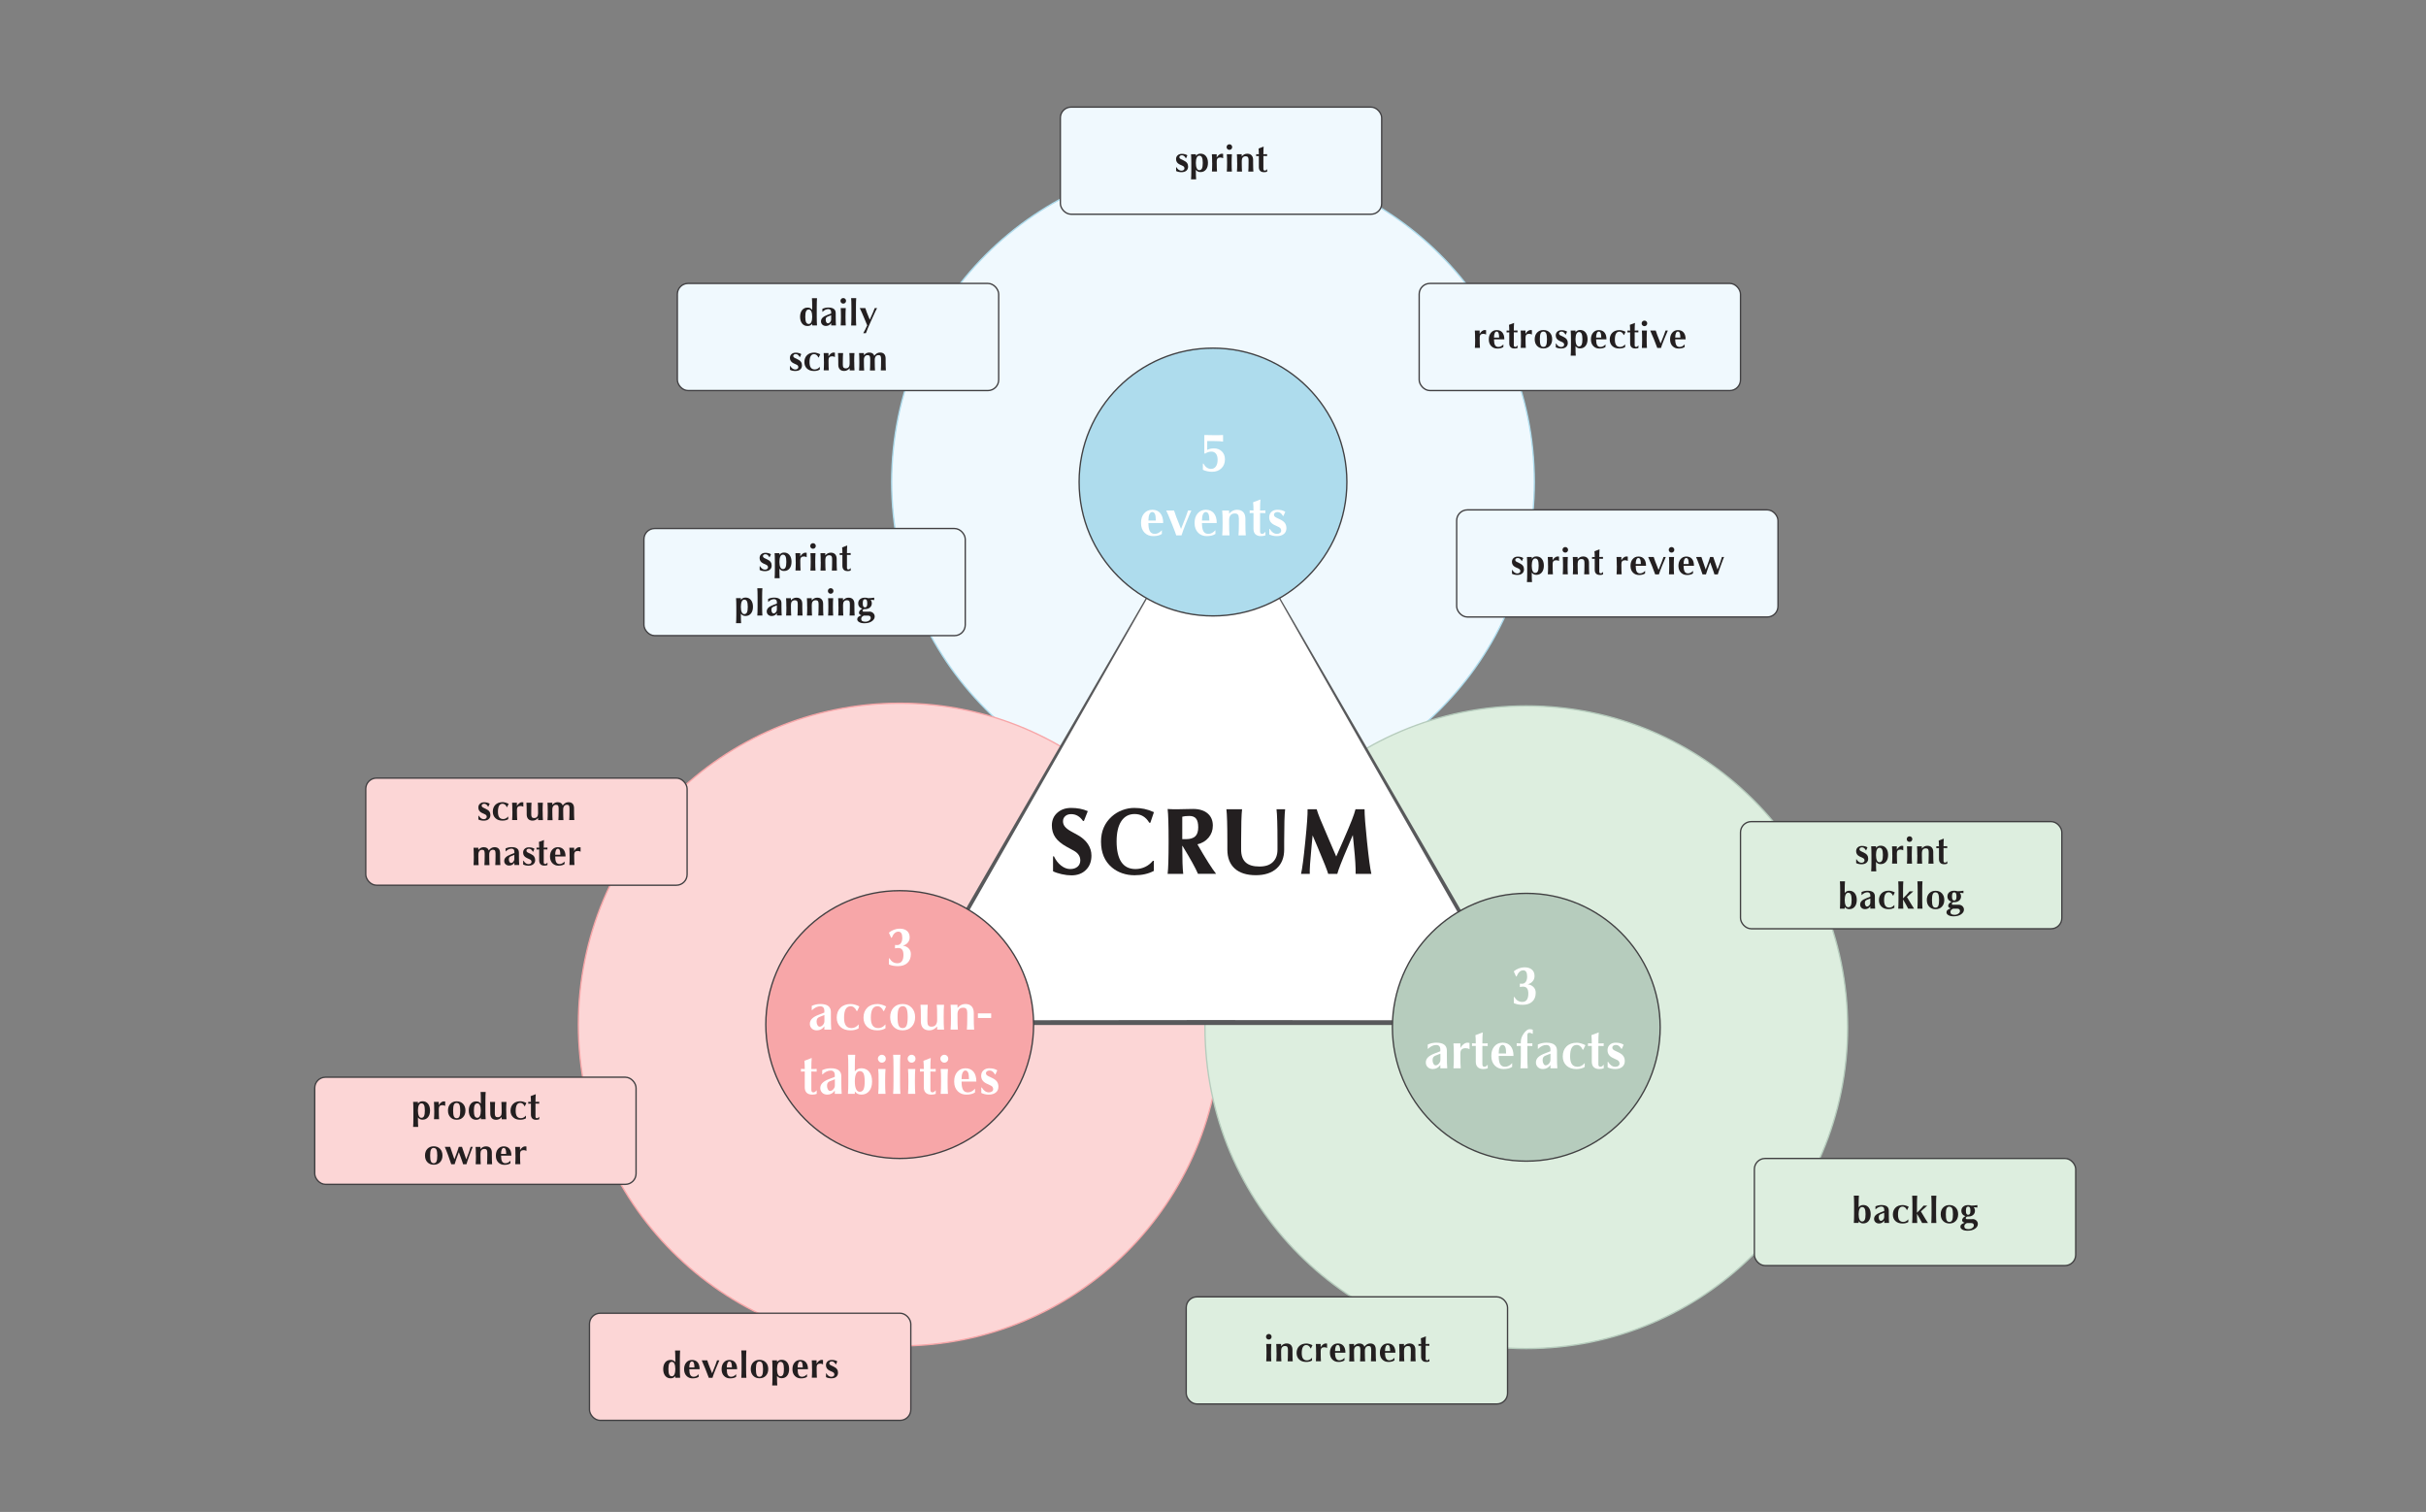 <?xml version="1.0" encoding="UTF-8"?>
<svg xmlns="http://www.w3.org/2000/svg" version="1.1" viewBox="0 0 453 282.3">
  <rect x="0" y="0" width="453" height="282.3" fill="#808080" stroke="none"/>
  <defs>
    <style>
      .cls-1 {
        stroke: #b6ccbd;
      }

      .cls-1, .cls-2, .cls-3, .cls-4, .cls-5, .cls-6, .cls-7, .cls-8, .cls-9 {
        stroke-miterlimit: 10;
        stroke-width: .25px;
      }

      .cls-1, .cls-3 {
        fill: #ddeedf;
      }

      .cls-10 {
        fill: #58595b;
      }

      .cls-10, .cls-11, .cls-12 {
        stroke-width: 0px;
      }

      .cls-11 {
        fill: #231f20;
      }

      .cls-2 {
        fill: #b6ccbd;
      }

      .cls-2, .cls-3, .cls-4, .cls-6, .cls-7, .cls-9 {
        stroke: #414042;
      }

      .cls-4, .cls-8 {
        fill: #f0f9fe;
      }

      .cls-12 {
        fill: #fff;
      }

      .cls-5 {
        stroke: #f7a6a8;
      }

      .cls-5, .cls-9 {
        fill: #fcd6d6;
      }

      .cls-6 {
        fill: #f7a6a8;
      }

      .cls-7 {
        fill: #aedced;
      }

      .cls-8 {
        stroke: #aedced;
      }
    </style>
  </defs>
  <g id="Shapes">
    <circle id="top_large" data-name="top large" class="cls-8" cx="226.5" cy="90" r="60"/>
    <circle id="left_large" data-name="left large" class="cls-5" cx="168" cy="191.3" r="60"/>
    <circle id="right_large" data-name="right large" class="cls-1" cx="285" cy="191.8" r="60"/>
    <g id="triangle">
      <g>
        <polygon class="cls-12" points="226.5 90 168 191.3 285 191.3 226.5 90"/>
        <path class="cls-10" d="M226.5,90.05c-14.35,25.38-43.41,76.32-57.88,101.61,0,0-.62-1.07-.62-1.07,29.16-.19,87.84-.17,117,0,0,0-.61,1.06-.61,1.06-14.5-25.27-43.52-76.25-57.89-101.6h0ZM226.5,89.95c-.07.13,59,101.57,58.5,101.43,0,0-117,0-117,0-.52.14,58.58-101.31,58.5-101.43h0Z"/>
      </g>
    </g>
    <path id="top_small" data-name="top small" class="cls-7" d="M226.5,115c-13.79,0-25-11.21-25-25s11.21-25,25-25,25,11.21,25,25-11.21,25-25,25Z"/>
    <path id="left_small" data-name="left small" class="cls-6" d="M168,216.3c-13.79,0-25-11.21-25-25s11.21-25,25-25,25,11.21,25,25-11.21,25-25,25Z"/>
    <path id="right_small" data-name="right small" class="cls-2" d="M285,216.8c-13.79,0-25-11.21-25-25s11.21-25,25-25,25,11.21,25,25-11.21,25-25,25Z"/>
    <rect class="cls-9" x="68.3" y="145.28" width="60" height="20" rx="2" ry="2"/>
    <g>
      <path class="cls-11" d="M91.12,150.59c-.2-.35-.43-.52-.7-.52-.15,0-.26.03-.35.1-.09.06-.13.15-.13.25,0,.15.1.28.3.38l.54.26c.28.13.48.29.6.47.13.18.19.4.19.66,0,.32-.11.57-.33.76-.22.19-.53.28-.93.28-.18,0-.35-.02-.54-.06-.18-.04-.33-.1-.44-.16v-.7h.07c.11.2.25.35.41.47.16.11.33.17.5.17s.31-.04.42-.12c.1-.08.16-.18.16-.3,0-.21-.1-.37-.29-.46l-.62-.29c-.44-.21-.66-.55-.66-1,0-.29.1-.53.3-.71.2-.18.46-.27.78-.27.42,0,.77.09,1.04.27l-.25.55h-.07Z"/>
      <path class="cls-11" d="M94.62,150.69c-.08-.2-.19-.35-.33-.46-.14-.11-.29-.16-.45-.16-.57,0-.86.5-.86,1.49,0,.46.08.81.24,1.03.16.22.4.34.74.34.35,0,.66-.16.94-.49v.51c-.12.08-.28.15-.47.2-.2.05-.4.07-.62.07-.54,0-.98-.15-1.3-.46-.32-.3-.49-.71-.49-1.21,0-.55.17-.98.5-1.3.33-.32.78-.48,1.35-.48.16,0,.35.03.57.1.22.07.4.14.54.22l-.28.59h-.07Z"/>
      <path class="cls-11" d="M95.67,151.5c0-.72-.02-1.27-.05-1.62h.9v.62c.1-.2.24-.37.42-.51.18-.14.35-.21.52-.21.09,0,.18.01.26.03v.81h-.03c-.12-.08-.28-.13-.49-.13-.45,0-.67.22-.67.67v.33c0,.72.02,1.26.05,1.62h-.95c.03-.36.05-.9.05-1.62Z"/>
      <path class="cls-11" d="M101.33,151.5c0,.72.02,1.26.05,1.62h-.9v-.41c-.29.34-.63.51-1.02.51-.36,0-.63-.1-.82-.3-.19-.2-.29-.49-.29-.86v-.56c0-.72-.02-1.27-.05-1.62h.95c-.03.36-.05.9-.05,1.62v.56c0,.24.04.42.12.52.08.11.22.16.41.16.24,0,.42-.07.55-.22.13-.15.19-.35.19-.62v-.4c0-.72-.02-1.27-.05-1.62h.95c-.03.36-.05.9-.05,1.62Z"/>
      <path class="cls-11" d="M102.28,151.5c0-.72-.02-1.27-.05-1.62h.9v.41c.29-.34.62-.51.98-.51.51,0,.83.2.96.61.31-.41.67-.61,1.07-.61.7,0,1.05.39,1.05,1.16v.56c0,.72.02,1.26.05,1.62h-.95c.03-.36.05-.9.05-1.62v-.56c0-.25-.04-.43-.11-.53-.07-.1-.2-.15-.38-.15-.21,0-.38.08-.5.23-.12.15-.19.36-.19.62v.4c0,.72.02,1.26.05,1.62h-.95c.03-.36.05-.9.05-1.62v-.56c0-.25-.04-.43-.11-.53-.07-.1-.2-.15-.38-.15-.21,0-.38.08-.5.23-.12.15-.19.36-.19.62v.4c0,.72.02,1.26.05,1.62h-.95c.03-.36.05-.9.05-1.62Z"/>
      <path class="cls-11" d="M88.47,159.9c0-.72-.02-1.27-.05-1.62h.9v.41c.29-.34.62-.51.98-.51.51,0,.83.2.96.61.31-.41.67-.61,1.07-.61.7,0,1.05.39,1.05,1.16v.56c0,.72.02,1.26.05,1.62h-.95c.03-.36.05-.9.05-1.62v-.56c0-.25-.04-.43-.11-.53-.07-.1-.2-.15-.38-.15-.21,0-.38.08-.5.23-.12.15-.19.36-.19.62v.4c0,.72.02,1.26.05,1.62h-.95c.03-.36.05-.9.05-1.62v-.56c0-.25-.04-.43-.11-.53-.07-.1-.2-.15-.38-.15-.21,0-.38.08-.5.23-.12.15-.19.36-.19.62v.4c0,.72.02,1.26.05,1.62h-.95c.03-.36.05-.9.05-1.62Z"/>
      <path class="cls-11" d="M94.4,158.42c.35-.16.73-.25,1.12-.25.92,0,1.38.35,1.38,1.05v.67c0,.72.02,1.26.05,1.62h-.9v-.43c-.24.35-.56.53-.97.53-.27,0-.5-.08-.67-.24-.17-.16-.26-.36-.26-.62,0-.26.1-.49.29-.68s.5-.37.94-.54l.67-.26v-.21c0-.41-.18-.61-.54-.61s-.72.17-1.07.51h-.03v-.55ZM96.04,159.62l-.61.24c-.15.06-.26.13-.32.22-.06.09-.09.22-.09.39,0,.18.04.34.12.47s.17.19.27.19c.15,0,.3-.07.43-.22.13-.15.2-.31.2-.49v-.81Z"/>
      <path class="cls-11" d="M99.48,158.99c-.2-.35-.43-.52-.7-.52-.15,0-.26.03-.35.1-.09.06-.13.15-.13.25,0,.16.1.28.3.38l.54.26c.28.13.48.29.6.47s.19.4.19.66c0,.32-.11.57-.33.76s-.53.28-.93.28c-.18,0-.35-.02-.54-.06-.18-.04-.33-.1-.44-.16v-.7h.07c.11.2.25.35.41.47.16.11.33.17.5.17s.31-.04.42-.12c.1-.08.16-.18.16-.3,0-.21-.1-.37-.29-.46l-.62-.29c-.44-.21-.66-.55-.66-.99,0-.29.1-.53.3-.71.2-.18.46-.27.78-.27.42,0,.77.09,1.04.27l-.25.55h-.07Z"/>
      <path class="cls-11" d="M101.58,156.83c-.03.36-.05.84-.05,1.44.36,0,.59,0,.69-.02v.36c-.1-.01-.34-.02-.69-.02v2.41c0,.21.09.32.27.32.07,0,.15-.02.22-.07.07-.04.13-.11.18-.18h.03v.45c-.17.07-.36.1-.58.1-.32,0-.56-.08-.72-.25s-.25-.4-.25-.71v-2.06c-.23,0-.39,0-.5.02v-.36c.1.01.27.02.5.02,0-.41-.02-.77-.05-1.08l.95-.36Z"/>
      <path class="cls-11" d="M103.67,159.91c0,.49.06.85.19,1.08s.34.34.63.34c.34,0,.65-.16.93-.48v.49c-.27.19-.65.29-1.13.29-.44,0-.81-.14-1.1-.42-.33-.31-.49-.74-.49-1.29s.14-.94.41-1.26c.27-.32.63-.48,1.07-.48s.8.15,1.05.45c.25.3.37.73.37,1.28h-1.93ZM103.67,159.59h.96c0-.39-.04-.68-.11-.85s-.19-.27-.36-.27c-.15,0-.28.1-.36.3-.09.2-.13.47-.13.83Z"/>
      <path class="cls-11" d="M106.36,159.9c0-.72-.02-1.27-.05-1.62h.9v.62c.1-.2.24-.37.42-.51.18-.14.35-.21.52-.21.09,0,.18.01.26.03v.81h-.03c-.12-.08-.28-.13-.49-.13-.45,0-.67.22-.67.67v.33c0,.72.02,1.26.05,1.62h-.95c.03-.36.05-.9.05-1.62Z"/>
    </g>
    <rect class="cls-9" x="58.77" y="201.13" width="60" height="20" rx="2" ry="2"/>
    <g>
      <path class="cls-11" d="M78.04,208.79c0,.72.02,1.26.05,1.62h-.95c.03-.36.05-.9.05-1.62v-1.44c0-.72-.02-1.27-.05-1.62h.9v.31c.12-.15.25-.25.38-.32.13-.06.29-.1.48-.1.43,0,.77.15,1.02.46.25.31.38.73.38,1.26s-.13.96-.38,1.26c-.25.31-.59.46-1.02.46-.18,0-.34-.03-.48-.1-.13-.07-.26-.17-.38-.32v.13ZM78.04,207.36c0,.43.06.77.17,1s.27.35.47.35c.23,0,.4-.11.5-.32.1-.21.15-.55.15-1.03s-.05-.82-.15-1.03-.27-.32-.5-.32c-.2,0-.36.12-.47.35s-.17.57-.17,1Z"/>
      <path class="cls-11" d="M81.08,207.36c0-.72-.02-1.27-.05-1.62h.9v.62c.1-.2.24-.37.42-.51.18-.14.35-.21.52-.21.09,0,.18.01.26.03v.81h-.03c-.12-.08-.28-.13-.49-.13-.45,0-.67.22-.67.67v.33c0,.72.02,1.26.05,1.62h-.95c.03-.36.05-.9.05-1.62Z"/>
      <path class="cls-11" d="M85.28,205.63c.48,0,.88.16,1.18.47.3.32.45.73.45,1.25s-.15.93-.45,1.25c-.3.32-.69.47-1.18.47s-.88-.16-1.18-.47-.45-.73-.45-1.25.15-.94.45-1.25.69-.47,1.18-.47ZM85.28,205.93c-.24,0-.42.11-.52.33-.1.22-.15.59-.15,1.1s.05.88.15,1.1c.1.22.27.33.52.33s.41-.11.51-.33c.1-.22.15-.59.15-1.09s-.05-.87-.15-1.1c-.1-.22-.27-.33-.51-.33Z"/>
      <path class="cls-11" d="M90.69,203.87c-.03.36-.05.9-.05,1.62v1.86c0,.72.02,1.26.05,1.62h-.9v-.31c-.12.15-.25.25-.38.32-.13.06-.29.1-.48.1-.43,0-.77-.15-1.02-.46-.25-.31-.38-.73-.38-1.26s.13-.96.38-1.26c.25-.31.59-.46,1.02-.46.18,0,.34.03.48.1.13.07.26.17.38.32v-.55c0-.72-.02-1.27-.05-1.62h.95ZM89.78,207.36c0-.44-.06-.77-.17-1s-.27-.35-.47-.35c-.23,0-.4.11-.5.32s-.15.56-.15,1.03.05.82.15,1.03c.1.21.27.32.5.32.2,0,.36-.12.47-.35s.17-.57.17-1Z"/>
      <path class="cls-11" d="M94.53,207.36c0,.72.02,1.26.05,1.62h-.9v-.41c-.29.34-.63.51-1.02.51-.36,0-.63-.1-.82-.3-.19-.2-.29-.49-.29-.86v-.56c0-.72-.02-1.27-.05-1.62h.95c-.03.36-.05.9-.05,1.62v.56c0,.24.04.42.12.52.08.11.22.16.41.16.24,0,.42-.07.55-.22.13-.15.19-.35.19-.62v-.4c0-.72-.02-1.27-.05-1.62h.95c-.03.36-.05.9-.05,1.62Z"/>
      <path class="cls-11" d="M97.93,206.54c-.08-.2-.19-.35-.33-.46-.14-.11-.29-.16-.45-.16-.57,0-.86.5-.86,1.49,0,.46.08.81.24,1.03.16.22.4.34.74.34.35,0,.66-.16.94-.49v.51c-.12.08-.28.15-.47.2-.2.05-.4.07-.62.07-.54,0-.98-.15-1.3-.46-.32-.3-.49-.71-.49-1.21,0-.55.17-.98.5-1.3.33-.32.78-.48,1.35-.48.16,0,.35.03.57.1.22.07.4.14.54.22l-.28.59h-.07Z"/>
      <path class="cls-11" d="M100.04,204.29c-.03.36-.05.84-.05,1.44.36,0,.59,0,.69-.02v.36c-.1-.01-.34-.02-.69-.02v2.41c0,.21.09.32.27.32.07,0,.15-.02.22-.07.07-.05.13-.11.18-.18h.03v.45c-.17.07-.36.1-.58.1-.32,0-.56-.08-.72-.25s-.25-.4-.25-.71v-2.06c-.23,0-.39,0-.5.02v-.36c.1.01.27.02.5.02,0-.41-.02-.77-.05-1.08l.95-.36Z"/>
      <path class="cls-11" d="M80.99,214.03c.48,0,.88.16,1.18.47.3.32.45.73.45,1.25s-.15.93-.45,1.25c-.3.32-.69.47-1.18.47s-.88-.16-1.18-.47-.45-.73-.45-1.25.15-.94.45-1.25.69-.47,1.18-.47ZM80.99,214.33c-.24,0-.42.11-.52.33-.1.22-.15.59-.15,1.1s.05.88.15,1.1c.1.22.27.33.52.33s.41-.11.51-.33c.1-.22.15-.59.15-1.1s-.05-.87-.15-1.09c-.1-.22-.27-.33-.51-.33Z"/>
      <path class="cls-11" d="M84.26,217.38c-.09-.3-.28-.84-.57-1.64-.27-.74-.48-1.27-.64-1.61h1c.17.53.44,1.31.8,2.33.49-1.29.76-2.07.82-2.33h.59c.08.26.35,1.03.8,2.33.38-.96.66-1.74.82-2.33h.4c-.1.2-.3.74-.63,1.61-.27.75-.46,1.29-.55,1.64h-.63c-.03-.11-.07-.24-.12-.4-.06-.16-.28-.78-.67-1.86-.4,1.06-.66,1.81-.79,2.26h-.63Z"/>
      <path class="cls-11" d="M88.86,215.76c0-.72-.02-1.27-.05-1.62h.9v.41c.29-.34.63-.51,1.02-.51.36,0,.63.1.82.3.19.2.29.49.29.86v.56c0,.72.02,1.26.05,1.62h-.95c.03-.36.05-.9.05-1.62v-.56c0-.24-.04-.42-.12-.52-.08-.11-.22-.16-.41-.16-.24,0-.42.07-.55.22-.13.15-.19.35-.19.62v.4c0,.72.02,1.26.05,1.62h-.95c.03-.36.05-.9.05-1.62Z"/>
      <path class="cls-11" d="M93.56,215.77c0,.49.06.85.19,1.08s.34.34.63.34c.34,0,.65-.16.93-.48v.49c-.27.19-.65.29-1.13.29-.44,0-.81-.14-1.1-.42-.33-.31-.49-.74-.49-1.29s.14-.94.41-1.26c.27-.32.63-.48,1.07-.48s.8.15,1.05.45c.25.3.37.73.37,1.28h-1.93ZM93.56,215.45h.96c0-.39-.04-.68-.11-.85s-.19-.27-.36-.27c-.15,0-.28.1-.36.3-.09.2-.13.47-.13.83Z"/>
      <path class="cls-11" d="M96.25,215.76c0-.72-.02-1.27-.05-1.62h.9v.62c.1-.2.24-.37.42-.51.18-.14.35-.21.52-.21.09,0,.18.01.26.03v.81h-.03c-.12-.08-.28-.13-.49-.13-.45,0-.67.22-.67.67v.33c0,.72.02,1.26.05,1.62h-.95c.03-.36.05-.9.05-1.62Z"/>
    </g>
    <rect class="cls-9" x="110.07" y="245.2" width="60" height="20" rx="2" ry="2"/>
    <g>
      <path class="cls-11" d="M127,252.14c-.03.36-.05.9-.05,1.62v1.86c0,.72.02,1.26.05,1.62h-.9v-.31c-.12.15-.25.25-.38.32-.13.06-.29.1-.48.1-.43,0-.77-.15-1.02-.46-.25-.31-.38-.73-.38-1.26s.13-.96.38-1.26c.25-.31.59-.46,1.02-.46.18,0,.34.03.48.1.13.07.26.17.38.32v-.55c0-.72-.02-1.27-.05-1.62h.95ZM126.1,255.62c0-.44-.06-.77-.17-1s-.27-.35-.47-.35c-.23,0-.4.11-.5.32s-.15.56-.15,1.03.05.82.15,1.03c.1.21.27.32.5.32.2,0,.36-.12.47-.35s.17-.57.17-1Z"/>
      <path class="cls-11" d="M128.71,255.64c0,.49.06.85.19,1.08s.34.34.63.34c.34,0,.65-.16.93-.48v.49c-.27.19-.65.29-1.13.29-.44,0-.81-.14-1.1-.42-.33-.31-.49-.74-.49-1.29s.14-.94.41-1.26c.27-.32.63-.47,1.07-.47s.8.15,1.05.45c.25.3.37.73.37,1.28h-1.93ZM128.71,255.32h.96c0-.39-.04-.68-.11-.85s-.19-.27-.36-.27c-.15,0-.28.1-.36.29-.09.2-.13.47-.13.83Z"/>
      <path class="cls-11" d="M132.35,257.25c-.07-.23-.28-.78-.63-1.64-.33-.81-.56-1.35-.69-1.61h1.03c.09.33.39,1.13.91,2.41.53-1.31.84-2.11.92-2.41h.43c-.11.22-.34.76-.68,1.61-.3.73-.5,1.28-.6,1.64h-.68Z"/>
      <path class="cls-11" d="M135.71,255.64c0,.49.06.85.19,1.08s.34.34.63.34c.34,0,.65-.16.93-.48v.49c-.27.19-.65.29-1.13.29-.44,0-.81-.14-1.1-.42-.33-.31-.49-.74-.49-1.29s.14-.94.41-1.26c.27-.32.63-.47,1.07-.47s.8.15,1.05.45c.25.3.37.73.37,1.28h-1.93ZM135.71,255.32h.96c0-.39-.04-.68-.11-.85s-.19-.27-.36-.27c-.15,0-.28.1-.36.29-.09.2-.13.47-.13.83Z"/>
      <path class="cls-11" d="M138.42,257.25c.03-.36.05-.9.05-1.62v-1.86c0-.72-.02-1.27-.05-1.62h.95c-.03.36-.05.9-.05,1.62v1.86c0,.72.02,1.26.05,1.62h-.95Z"/>
      <path class="cls-11" d="M141.82,253.9c.48,0,.88.16,1.18.47.3.32.45.73.45,1.25s-.15.93-.45,1.25c-.3.32-.69.47-1.18.47s-.88-.16-1.18-.47-.45-.73-.45-1.25.15-.94.45-1.25.69-.47,1.18-.47ZM141.82,254.2c-.24,0-.42.11-.52.33-.1.22-.15.59-.15,1.1s.05.88.15,1.1c.1.22.27.33.52.33s.41-.11.51-.33c.1-.22.15-.59.15-1.09s-.05-.87-.15-1.1c-.1-.22-.27-.33-.51-.33Z"/>
      <path class="cls-11" d="M145.09,257.06c0,.72.02,1.26.05,1.62h-.95c.03-.36.05-.9.05-1.62v-1.44c0-.72-.02-1.27-.05-1.62h.9v.31c.12-.15.25-.25.38-.32.13-.06.29-.1.48-.1.43,0,.77.15,1.02.46.25.31.38.73.38,1.26s-.13.96-.38,1.26c-.25.31-.59.46-1.02.46-.18,0-.34-.03-.48-.1-.13-.07-.26-.17-.38-.32v.13ZM145.09,255.62c0,.43.06.77.17,1s.27.35.47.35c.23,0,.4-.11.5-.32.1-.21.15-.55.15-1.03s-.05-.82-.15-1.03-.27-.32-.5-.32c-.2,0-.36.12-.47.35s-.17.57-.17,1Z"/>
      <path class="cls-11" d="M148.94,255.64c0,.49.06.85.19,1.08s.34.34.63.34c.34,0,.65-.16.93-.48v.49c-.27.19-.65.29-1.13.29-.44,0-.81-.14-1.1-.42-.33-.31-.49-.74-.49-1.29s.14-.94.41-1.26c.27-.32.63-.47,1.07-.47s.8.15,1.05.45c.25.3.37.73.37,1.28h-1.93ZM148.94,255.32h.96c0-.39-.04-.68-.11-.85s-.19-.27-.36-.27c-.15,0-.28.1-.36.29-.09.2-.13.47-.13.83Z"/>
      <path class="cls-11" d="M151.63,255.62c0-.72-.02-1.27-.05-1.62h.9v.62c.1-.2.24-.37.42-.51.18-.14.35-.21.52-.21.09,0,.18.01.26.03v.81h-.03c-.12-.08-.28-.13-.49-.13-.45,0-.67.22-.67.67v.33c0,.72.02,1.26.05,1.62h-.95c.03-.36.05-.9.05-1.62Z"/>
      <path class="cls-11" d="M156.03,254.71c-.2-.35-.43-.52-.7-.52-.15,0-.26.03-.35.1-.09.06-.13.15-.13.25,0,.15.1.28.3.38l.54.26c.28.13.48.29.6.47.13.18.19.4.19.66,0,.32-.11.57-.33.76-.22.19-.53.28-.93.28-.18,0-.35-.02-.54-.06-.18-.04-.33-.1-.44-.16v-.7h.07c.11.2.25.35.41.47.16.11.33.17.5.17s.31-.04.42-.12c.1-.08.16-.18.16-.3,0-.21-.1-.37-.29-.46l-.62-.29c-.44-.21-.66-.55-.66-1,0-.29.1-.53.3-.71.2-.18.46-.27.78-.27.42,0,.77.09,1.04.27l-.25.55h-.07Z"/>
    </g>
    <rect class="cls-4" x="198" y="20" width="60" height="20" rx="2" ry="2"/>
    <g>
      <path class="cls-11" d="M221.4,29.51c-.2-.35-.43-.52-.7-.52-.15,0-.26.03-.35.1s-.13.15-.13.25c0,.15.1.28.3.38l.54.26c.28.13.48.29.6.47.13.18.19.4.19.66,0,.32-.11.57-.33.76-.22.19-.53.28-.93.28-.18,0-.35-.02-.54-.06-.18-.04-.33-.1-.44-.16v-.7h.07c.11.2.25.35.41.47.16.11.33.17.5.17s.31-.04.42-.12c.1-.08.16-.18.16-.3,0-.21-.1-.37-.29-.46l-.62-.29c-.44-.21-.66-.55-.66-.99,0-.29.1-.53.3-.71.2-.18.46-.27.78-.27.42,0,.77.09,1.04.27l-.25.55h-.07Z"/>
      <path class="cls-11" d="M223.3,31.86c0,.72.02,1.26.05,1.62h-.95c.03-.36.05-.9.05-1.62v-1.44c0-.72-.02-1.27-.05-1.62h.9v.31c.12-.15.25-.25.38-.32.13-.06.29-.1.48-.1.43,0,.77.15,1.02.46.25.31.38.73.38,1.26s-.13.96-.38,1.26c-.25.31-.59.46-1.02.46-.18,0-.34-.03-.48-.1-.13-.07-.26-.17-.38-.32v.13ZM223.3,30.42c0,.44.06.77.17,1s.27.35.47.35c.23,0,.4-.11.5-.32.1-.21.15-.56.15-1.03s-.05-.82-.15-1.03c-.1-.21-.27-.32-.5-.32-.2,0-.36.12-.47.35s-.17.57-.17,1Z"/>
      <path class="cls-11" d="M226.34,30.42c0-.72-.02-1.27-.05-1.62h.9v.62c.1-.2.24-.37.42-.51s.35-.21.52-.21c.09,0,.18.01.26.03v.81h-.03c-.12-.08-.28-.13-.49-.13-.45,0-.67.22-.67.67v.33c0,.72.02,1.26.05,1.62h-.95c.03-.36.05-.9.05-1.62Z"/>
      <path class="cls-11" d="M229.04,27.46c0-.14.05-.27.15-.37.1-.1.22-.15.37-.15s.27.05.37.15c.1.1.15.22.15.37s-.05.27-.15.37c-.1.1-.22.15-.37.15s-.27-.05-.37-.15c-.1-.1-.15-.22-.15-.36ZM229.13,30.42c0-.74-.02-1.28-.05-1.62h.95c-.03.36-.05.9-.05,1.62s.02,1.26.05,1.62h-.95c.03-.34.05-.88.05-1.62Z"/>
      <path class="cls-11" d="M231.01,30.42c0-.72-.02-1.27-.05-1.62h.9v.41c.29-.34.63-.51,1.02-.51.36,0,.63.1.82.3.19.2.29.49.29.86v.56c0,.72.02,1.26.05,1.62h-.95c.03-.36.05-.9.05-1.62v-.56c0-.24-.04-.42-.12-.52s-.22-.16-.41-.16c-.24,0-.42.07-.55.22s-.19.35-.19.62v.4c0,.72.02,1.26.05,1.62h-.95c.03-.36.05-.9.05-1.62Z"/>
      <path class="cls-11" d="M235.96,27.36c-.03.36-.05.84-.05,1.44.36,0,.59,0,.69-.02v.36c-.11-.01-.34-.02-.69-.02v2.41c0,.21.09.32.27.32.07,0,.15-.02.22-.07.07-.05.13-.11.18-.18h.03v.45c-.17.07-.36.1-.58.1-.32,0-.56-.08-.72-.25-.17-.16-.25-.4-.25-.71v-2.06c-.23,0-.39,0-.5.02v-.36c.1.01.27.02.5.02,0-.41-.02-.77-.05-1.08l.95-.36Z"/>
    </g>
    <rect class="cls-4" x="126.48" y="52.92" width="60" height="20" rx="2" ry="2"/>
    <g>
      <path class="cls-11" d="M152.56,55.66c-.03.36-.05.9-.05,1.62v1.86c0,.72.02,1.26.05,1.62h-.9v-.31c-.12.15-.25.25-.38.32-.13.06-.29.1-.48.1-.43,0-.77-.15-1.02-.46-.25-.31-.38-.73-.38-1.26s.13-.96.38-1.26c.25-.31.59-.46,1.02-.46.18,0,.34.03.48.1.13.07.26.17.38.32v-.55c0-.72-.02-1.27-.05-1.62h.95ZM151.66,59.14c0-.44-.06-.77-.17-1s-.27-.35-.47-.35c-.23,0-.4.11-.5.32-.1.21-.15.56-.15,1.03s.05.82.15,1.03c.1.21.27.32.5.32.2,0,.36-.12.47-.35s.17-.57.17-1Z"/>
      <path class="cls-11" d="M153.55,57.67c.35-.16.73-.25,1.12-.25.92,0,1.38.35,1.38,1.05v.67c0,.72.02,1.26.05,1.62h-.9v-.43c-.24.35-.56.53-.97.53-.27,0-.5-.08-.67-.24s-.26-.36-.26-.62c0-.26.1-.49.29-.68.19-.19.5-.37.94-.53l.67-.26v-.21c0-.41-.18-.61-.54-.61s-.72.17-1.07.51h-.03v-.55ZM155.2,58.86l-.61.24c-.15.06-.26.13-.32.22-.06.09-.09.22-.09.39,0,.18.04.34.12.47.08.13.17.19.27.19.15,0,.3-.07.43-.22.13-.15.2-.31.2-.49v-.81Z"/>
      <path class="cls-11" d="M156.94,56.17c0-.14.05-.27.15-.37.1-.1.22-.15.37-.15s.27.05.37.15.15.22.15.37-.05.27-.15.37-.22.15-.37.15-.27-.05-.37-.15-.15-.22-.15-.36ZM157.03,59.14c0-.74-.02-1.28-.05-1.62h.95c-.03.36-.05.9-.05,1.62s.02,1.26.05,1.62h-.95c.03-.34.05-.88.05-1.62Z"/>
      <path class="cls-11" d="M158.93,60.77c.03-.36.05-.9.05-1.62v-1.86c0-.72-.02-1.27-.05-1.62h.95c-.03.36-.05.9-.05,1.62v1.86c0,.72.02,1.26.05,1.62h-.95Z"/>
      <path class="cls-11" d="M161.94,60.77l-.52-1.26c-.35-.85-.64-1.51-.88-1.99h1.04c.11.41.39,1.13.83,2.17.5-1.1.81-1.82.93-2.17h.44c-.07.12-.17.29-.28.53s-.39.83-.82,1.8c-.53,1.17-.86,1.95-.99,2.36h-.5c.24-.4.48-.88.73-1.44Z"/>
      <path class="cls-11" d="M149.3,66.63c-.2-.35-.43-.52-.7-.52-.15,0-.26.03-.35.1s-.13.15-.13.25c0,.15.1.28.3.38l.54.26c.28.13.48.29.6.47.13.18.19.4.19.66,0,.32-.11.57-.33.76-.22.19-.53.28-.93.28-.18,0-.35-.02-.54-.06-.18-.04-.33-.1-.44-.16v-.7h.07c.11.2.25.35.41.47.16.11.33.17.5.17s.31-.04.42-.12c.1-.08.16-.18.16-.3,0-.21-.1-.37-.29-.46l-.62-.29c-.44-.21-.66-.55-.66-.99,0-.29.1-.53.3-.71.2-.18.46-.27.78-.27.42,0,.77.09,1.04.27l-.25.55h-.07Z"/>
      <path class="cls-11" d="M152.8,66.73c-.08-.2-.19-.35-.33-.45s-.29-.16-.45-.16c-.57,0-.86.5-.86,1.49,0,.46.08.81.24,1.03.16.22.4.34.74.34.35,0,.66-.16.94-.49v.51c-.12.08-.28.15-.47.2-.2.05-.4.07-.62.07-.54,0-.98-.15-1.3-.45s-.49-.71-.49-1.21c0-.55.17-.98.5-1.3.33-.32.78-.48,1.35-.48.16,0,.35.03.57.1.22.07.4.14.54.22l-.28.59h-.07Z"/>
      <path class="cls-11" d="M153.85,67.54c0-.72-.02-1.27-.05-1.62h.9v.62c.1-.2.24-.37.42-.51.18-.14.35-.21.52-.21.09,0,.18.01.26.03v.81h-.03c-.12-.08-.28-.13-.49-.13-.45,0-.67.22-.67.67v.33c0,.72.02,1.26.05,1.62h-.95c.03-.36.05-.9.05-1.62Z"/>
      <path class="cls-11" d="M159.51,67.54c0,.72.02,1.26.05,1.62h-.9v-.41c-.29.34-.63.51-1.02.51-.36,0-.63-.1-.82-.3-.19-.2-.29-.49-.29-.86v-.56c0-.72-.02-1.27-.05-1.62h.95c-.03.36-.05.9-.05,1.62v.56c0,.24.04.42.12.52.08.1.22.16.41.16.24,0,.42-.07.55-.22.13-.15.19-.35.19-.62v-.4c0-.72-.02-1.27-.05-1.62h.95c-.03.36-.05.9-.05,1.62Z"/>
      <path class="cls-11" d="M160.46,67.54c0-.72-.02-1.27-.05-1.62h.9v.41c.29-.34.62-.51.98-.51.51,0,.83.2.96.61.31-.41.67-.61,1.07-.61.7,0,1.05.39,1.05,1.16v.56c0,.72.02,1.26.05,1.62h-.95c.03-.36.05-.9.05-1.62v-.56c0-.25-.04-.43-.11-.53-.07-.1-.2-.15-.38-.15-.21,0-.38.08-.5.23-.12.15-.19.36-.19.62v.4c0,.72.02,1.26.05,1.62h-.95c.03-.36.05-.9.05-1.62v-.56c0-.25-.04-.43-.11-.53-.07-.1-.2-.15-.38-.15-.21,0-.38.08-.5.23-.12.15-.19.36-.19.62v.4c0,.72.02,1.26.05,1.62h-.95c.03-.36.05-.9.05-1.62Z"/>
    </g>
    <rect class="cls-4" x="120.24" y="98.68" width="60" height="20" rx="2" ry="2"/>
    <g>
      <path class="cls-11" d="M143.64,104c-.2-.35-.43-.52-.7-.52-.15,0-.26.03-.35.1s-.13.15-.13.25c0,.15.1.28.3.38l.54.26c.28.13.48.29.6.47.13.18.19.4.19.66,0,.32-.11.57-.33.76-.22.19-.53.28-.93.28-.18,0-.35-.02-.54-.06-.18-.04-.33-.1-.44-.16v-.7h.07c.11.2.25.35.41.47.16.11.33.17.5.17s.31-.04.42-.12c.1-.08.16-.18.16-.3,0-.21-.1-.37-.29-.46l-.62-.29c-.44-.21-.66-.55-.66-.99,0-.29.1-.53.3-.71.2-.18.46-.27.78-.27.42,0,.77.09,1.04.27l-.25.55h-.07Z"/>
      <path class="cls-11" d="M145.54,106.34c0,.72.02,1.26.05,1.62h-.95c.03-.36.05-.9.05-1.62v-1.44c0-.72-.02-1.27-.05-1.62h.9v.31c.12-.15.25-.25.38-.32.13-.06.29-.1.48-.1.43,0,.77.15,1.02.46.25.31.38.73.38,1.26s-.13.96-.38,1.26c-.25.31-.59.46-1.02.46-.18,0-.34-.03-.48-.1-.13-.07-.26-.17-.38-.32v.13ZM145.54,104.91c0,.44.06.77.17,1s.27.35.47.35c.23,0,.4-.11.5-.32.1-.21.15-.56.15-1.03s-.05-.82-.15-1.03c-.1-.21-.27-.32-.5-.32-.2,0-.36.12-.47.35s-.17.57-.17,1Z"/>
      <path class="cls-11" d="M148.58,104.91c0-.72-.02-1.27-.05-1.62h.9v.62c.1-.2.24-.37.42-.51.18-.14.35-.21.52-.21.09,0,.18.01.26.03v.81h-.03c-.12-.08-.28-.13-.49-.13-.45,0-.67.22-.67.67v.33c0,.72.02,1.26.05,1.62h-.95c.03-.36.05-.9.05-1.62Z"/>
      <path class="cls-11" d="M151.29,101.94c0-.14.05-.27.15-.37.1-.1.22-.15.37-.15s.27.05.37.15.15.22.15.37-.05.27-.15.37-.22.15-.37.15-.27-.05-.37-.15-.15-.22-.15-.36ZM151.38,104.91c0-.74-.02-1.28-.05-1.62h.95c-.03.36-.05.9-.05,1.62s.02,1.26.05,1.62h-.95c.03-.34.05-.88.05-1.62Z"/>
      <path class="cls-11" d="M153.25,104.91c0-.72-.02-1.27-.05-1.62h.9v.41c.29-.34.63-.51,1.02-.51.36,0,.63.1.82.3.19.2.29.49.29.86v.56c0,.72.02,1.26.05,1.62h-.95c.03-.36.05-.9.05-1.62v-.56c0-.24-.04-.42-.12-.52-.08-.1-.22-.16-.41-.16-.24,0-.42.07-.55.22-.13.15-.19.35-.19.62v.4c0,.72.02,1.26.05,1.62h-.95c.03-.36.05-.9.05-1.62Z"/>
      <path class="cls-11" d="M158.2,101.84c-.03.36-.05.84-.05,1.44.36,0,.59,0,.69-.02v.36c-.1-.01-.34-.02-.69-.02v2.41c0,.21.09.32.27.32.07,0,.15-.02.22-.07.07-.05.13-.11.18-.18h.03v.45c-.17.07-.36.1-.58.1-.32,0-.56-.08-.72-.25s-.25-.4-.25-.71v-2.06c-.23,0-.39,0-.5.02v-.36c.1.01.27.02.5.02,0-.41-.02-.77-.05-1.08l.95-.36Z"/>
      <path class="cls-11" d="M138.34,114.74c0,.72.02,1.26.05,1.62h-.95c.03-.36.05-.9.05-1.62v-1.44c0-.72-.02-1.27-.05-1.62h.9v.31c.12-.15.25-.25.38-.32.13-.06.29-.1.48-.1.43,0,.77.15,1.02.46.25.31.38.73.38,1.26s-.13.96-.38,1.26c-.25.31-.59.46-1.02.46-.18,0-.34-.03-.48-.1-.13-.07-.26-.17-.38-.32v.13ZM138.34,113.31c0,.44.06.77.17,1s.27.35.47.35c.23,0,.4-.11.5-.32.1-.21.15-.56.15-1.03s-.05-.82-.15-1.03c-.1-.21-.27-.32-.5-.32-.2,0-.36.12-.47.35s-.17.57-.17,1Z"/>
      <path class="cls-11" d="M141.41,114.93c.03-.36.05-.9.05-1.62v-1.86c0-.72-.02-1.27-.05-1.62h.95c-.03.36-.05.9-.05,1.62v1.86c0,.72.02,1.26.05,1.62h-.95Z"/>
      <path class="cls-11" d="M143.42,111.83c.35-.16.73-.25,1.12-.25.92,0,1.38.35,1.38,1.05v.67c0,.72.02,1.26.05,1.62h-.9v-.43c-.24.35-.56.53-.97.53-.27,0-.5-.08-.67-.24s-.26-.36-.26-.62c0-.26.1-.49.29-.68.19-.19.5-.37.94-.53l.67-.26v-.21c0-.41-.18-.61-.54-.61s-.72.17-1.07.51h-.03v-.55ZM145.06,113.03l-.61.24c-.15.06-.26.13-.32.22-.06.09-.09.22-.09.39,0,.18.04.34.12.47.08.13.17.19.27.19.15,0,.3-.07.43-.22.13-.15.2-.31.2-.49v-.81Z"/>
      <path class="cls-11" d="M146.83,113.31c0-.72-.02-1.27-.05-1.62h.9v.41c.29-.34.63-.51,1.02-.51.36,0,.63.1.82.3.19.2.29.49.29.86v.56c0,.72.02,1.26.05,1.62h-.95c.03-.36.05-.9.05-1.62v-.56c0-.24-.04-.42-.12-.52-.08-.1-.22-.16-.41-.16-.24,0-.42.07-.55.22-.13.15-.19.35-.19.62v.4c0,.72.02,1.26.05,1.62h-.95c.03-.36.05-.9.05-1.62Z"/>
      <path class="cls-11" d="M150.72,113.31c0-.72-.02-1.27-.05-1.62h.9v.41c.29-.34.63-.51,1.02-.51.36,0,.63.1.82.3.19.2.29.49.29.86v.56c0,.72.02,1.26.05,1.62h-.95c.03-.36.05-.9.05-1.62v-.56c0-.24-.04-.42-.12-.52-.08-.1-.22-.16-.41-.16-.24,0-.42.07-.55.22-.13.15-.19.35-.19.62v.4c0,.72.02,1.26.05,1.62h-.95c.03-.36.05-.9.05-1.62Z"/>
      <path class="cls-11" d="M154.59,110.34c0-.14.05-.27.15-.37.1-.1.22-.15.37-.15s.27.05.37.15.15.22.15.37-.05.27-.15.37-.22.15-.37.15-.27-.05-.37-.15-.15-.22-.15-.36ZM154.68,113.31c0-.74-.02-1.28-.05-1.62h.95c-.03.36-.05.9-.05,1.62s.02,1.26.05,1.62h-.95c.03-.34.05-.88.05-1.62Z"/>
      <path class="cls-11" d="M156.56,113.31c0-.72-.02-1.27-.05-1.62h.9v.41c.29-.34.63-.51,1.02-.51.36,0,.63.1.82.3.19.2.29.49.29.86v.56c0,.72.02,1.26.05,1.62h-.95c.03-.36.05-.9.05-1.62v-.56c0-.24-.04-.42-.12-.52-.08-.1-.22-.16-.41-.16-.24,0-.42.07-.55.22-.13.15-.19.35-.19.62v.4c0,.72.02,1.26.05,1.62h-.95c.03-.36.05-.9.05-1.62Z"/>
      <path class="cls-11" d="M162.31,114.19c.3,0,.54.09.73.27.19.18.29.39.29.65,0,.34-.17.63-.51.87-.36.26-.83.39-1.42.39-.4,0-.72-.07-.96-.21-.25-.14-.37-.32-.37-.54,0-.17.06-.3.17-.41.11-.11.32-.21.62-.33-.14-.04-.25-.1-.34-.18s-.13-.18-.13-.28c0-.3.21-.56.62-.77-.24-.08-.43-.2-.56-.37-.13-.17-.2-.38-.2-.63,0-.32.11-.58.34-.77.23-.2.54-.29.93-.29.23,0,.43.03.59.1.14,0,.32-.01.56-.03.24-.02.43-.04.57-.07v.46c-.24-.04-.47-.06-.68-.06.15.18.23.41.23.67,0,.31-.12.57-.35.77-.23.2-.54.3-.92.3-.09,0-.16,0-.21,0-.16.08-.24.19-.24.31,0,.05.02.09.05.12.04.03.08.05.14.05h1.04ZM161.31,114.93c-.33.15-.5.36-.5.61,0,.19.06.32.19.41.12.08.32.13.59.13s.52-.08.72-.23c.19-.14.28-.29.28-.46,0-.3-.17-.45-.52-.45h-.76ZM161.52,111.88c-.15,0-.26.06-.32.18-.07.12-.1.32-.1.59s.03.46.1.58.17.18.32.18.25-.06.32-.18.1-.32.1-.58-.03-.47-.1-.59c-.07-.12-.17-.18-.32-.18Z"/>
    </g>
    <rect class="cls-4" x="265" y="52.92" width="60" height="20" rx="2" ry="2"/>
    <g>
      <path class="cls-11" d="M275.44,63.34c0-.72-.02-1.27-.05-1.62h.9v.62c.1-.2.24-.37.42-.51s.35-.21.52-.21c.09,0,.18.01.26.03v.81h-.03c-.12-.08-.28-.13-.49-.13-.45,0-.67.22-.67.67v.33c0,.72.02,1.26.05,1.62h-.95c.03-.36.05-.9.05-1.62Z"/>
      <path class="cls-11" d="M278.97,63.36c0,.49.06.85.19,1.08s.34.34.63.34c.34,0,.65-.16.93-.48v.49c-.27.19-.65.29-1.13.29-.44,0-.81-.14-1.1-.42-.33-.31-.49-.74-.49-1.29s.14-.94.41-1.26c.27-.32.63-.48,1.07-.48s.8.15,1.05.45c.25.3.37.73.37,1.28h-1.93ZM278.97,63.03h.96c0-.39-.04-.68-.11-.85-.07-.18-.19-.27-.36-.27-.15,0-.28.1-.36.3-.09.2-.13.47-.13.83Z"/>
      <path class="cls-11" d="M282.72,60.28c-.03.36-.05.84-.05,1.44.36,0,.59,0,.69-.02v.36c-.11-.01-.34-.02-.69-.02v2.41c0,.21.09.32.27.32.07,0,.15-.02.22-.07.07-.05.13-.11.18-.18h.03v.45c-.17.07-.36.1-.58.1-.32,0-.56-.08-.72-.25-.17-.16-.25-.4-.25-.71v-2.06c-.23,0-.39,0-.5.02v-.36c.1.01.27.02.5.02,0-.41-.02-.77-.05-1.08l.95-.36Z"/>
      <path class="cls-11" d="M284,63.34c0-.72-.02-1.27-.05-1.62h.9v.62c.1-.2.24-.37.42-.51.18-.14.35-.21.52-.21.09,0,.17.01.26.03v.81h-.03c-.12-.08-.28-.13-.49-.13-.45,0-.67.22-.67.67v.33c0,.72.02,1.26.05,1.62h-.95c.03-.36.05-.9.05-1.62Z"/>
      <path class="cls-11" d="M288.2,61.62c.48,0,.88.16,1.18.47.3.32.45.73.45,1.25s-.15.93-.45,1.25c-.3.32-.7.47-1.18.47s-.88-.16-1.18-.47-.45-.73-.45-1.25.15-.94.45-1.25.69-.47,1.18-.47ZM288.2,61.91c-.24,0-.42.11-.52.33-.1.22-.15.59-.15,1.1s.05.88.15,1.1c.1.22.27.33.52.33s.41-.11.51-.33c.1-.22.15-.59.15-1.1s-.05-.87-.15-1.1c-.1-.22-.27-.33-.51-.33Z"/>
      <path class="cls-11" d="M292.29,62.43c-.2-.35-.43-.52-.7-.52-.15,0-.26.03-.35.1-.09.06-.13.15-.13.25,0,.15.1.28.3.38l.54.26c.28.13.48.29.61.47.12.18.19.4.19.66,0,.32-.11.57-.33.76-.22.19-.53.28-.93.28-.18,0-.36-.02-.54-.06-.18-.04-.33-.1-.44-.16v-.7h.07c.11.2.25.35.41.47.16.11.33.17.5.17s.31-.04.42-.12c.1-.08.16-.18.16-.3,0-.21-.1-.37-.29-.46l-.62-.29c-.44-.21-.66-.55-.66-.99,0-.29.1-.53.3-.71.2-.18.46-.27.78-.27.42,0,.77.09,1.04.27l-.25.55h-.07Z"/>
      <path class="cls-11" d="M294.19,64.78c0,.72.02,1.26.05,1.62h-.95c.03-.36.05-.9.05-1.62v-1.44c0-.72-.02-1.27-.05-1.62h.9v.31c.12-.15.25-.25.38-.32.13-.06.29-.1.47-.1.43,0,.77.15,1.02.46.25.31.38.73.38,1.26s-.13.96-.38,1.26c-.25.31-.59.46-1.02.46-.18,0-.34-.03-.47-.1-.13-.07-.26-.17-.38-.32v.13ZM294.19,63.34c0,.44.06.77.17,1,.11.23.27.35.47.35.24,0,.4-.11.5-.32.1-.21.15-.56.15-1.03s-.05-.82-.15-1.03c-.1-.21-.27-.32-.5-.32-.2,0-.36.12-.47.35-.11.23-.17.57-.17,1Z"/>
      <path class="cls-11" d="M298.04,63.36c0,.49.06.85.19,1.08s.34.34.63.34c.34,0,.65-.16.93-.48v.49c-.27.19-.65.29-1.13.29-.44,0-.81-.14-1.1-.42-.33-.31-.49-.74-.49-1.29s.14-.94.41-1.26c.27-.32.63-.48,1.07-.48s.8.15,1.05.45c.25.3.37.73.37,1.28h-1.93ZM298.04,63.03h.96c0-.39-.04-.68-.11-.85-.07-.18-.19-.27-.36-.27-.15,0-.28.1-.36.3-.09.2-.13.47-.13.83Z"/>
      <path class="cls-11" d="M303.18,62.53c-.08-.2-.19-.35-.33-.45s-.29-.16-.45-.16c-.57,0-.86.5-.86,1.49,0,.46.08.81.24,1.03.16.22.4.34.74.34.35,0,.66-.16.94-.49v.51c-.12.08-.28.15-.47.2-.2.05-.4.07-.62.07-.54,0-.98-.15-1.3-.45-.32-.3-.49-.71-.49-1.21,0-.55.17-.98.5-1.3.33-.32.78-.48,1.35-.48.16,0,.35.03.57.1.22.07.4.14.54.22l-.28.59h-.07Z"/>
      <path class="cls-11" d="M305.29,60.28c-.03.36-.05.84-.05,1.44.36,0,.59,0,.69-.02v.36c-.11-.01-.34-.02-.69-.02v2.41c0,.21.09.32.27.32.07,0,.15-.02.22-.07.07-.05.13-.11.18-.18h.03v.45c-.17.07-.36.1-.58.1-.32,0-.56-.08-.72-.25-.17-.16-.25-.4-.25-.71v-2.06c-.23,0-.39,0-.5.02v-.36c.1.01.27.02.5.02,0-.41-.02-.77-.05-1.08l.95-.36Z"/>
      <path class="cls-11" d="M306.54,60.38c0-.14.05-.27.15-.37.1-.1.22-.15.37-.15s.27.05.37.15c.1.1.15.22.15.37s-.05.27-.15.37c-.1.1-.22.15-.37.15s-.27-.05-.37-.15c-.1-.1-.15-.22-.15-.36ZM306.63,63.34c0-.74-.02-1.28-.05-1.62h.95c-.03.36-.05.9-.05,1.62s.02,1.26.05,1.62h-.95c.03-.34.05-.88.05-1.62Z"/>
      <path class="cls-11" d="M309.46,64.97c-.07-.23-.28-.78-.63-1.64-.33-.81-.56-1.35-.69-1.61h1.03c.09.33.39,1.13.91,2.41.53-1.31.84-2.11.92-2.41h.43c-.11.22-.34.76-.68,1.61-.3.73-.5,1.28-.6,1.64h-.68Z"/>
      <path class="cls-11" d="M312.81,63.36c0,.49.07.85.2,1.08s.34.34.63.34c.34,0,.65-.16.93-.48v.49c-.27.19-.65.29-1.13.29-.44,0-.81-.14-1.1-.42-.33-.31-.49-.74-.49-1.29s.14-.94.41-1.26c.27-.32.63-.48,1.07-.48s.8.15,1.05.45c.25.3.37.73.37,1.28h-1.93ZM312.81,63.03h.96c0-.39-.04-.68-.11-.85-.07-.18-.19-.27-.36-.27-.16,0-.28.1-.36.3-.09.2-.13.47-.13.83Z"/>
    </g>
    <rect class="cls-4" x="272" y="95.2" width="60" height="20" rx="2" ry="2"/>
    <g>
      <path class="cls-11" d="M284.12,104.71c-.2-.35-.43-.52-.7-.52-.15,0-.26.03-.35.1-.09.06-.13.15-.13.25,0,.15.1.28.3.38l.54.26c.28.13.48.29.6.47.13.18.19.4.19.66,0,.32-.11.57-.33.76-.22.19-.53.28-.93.28-.17,0-.35-.02-.54-.06-.18-.04-.33-.1-.44-.16v-.7h.07c.11.2.25.35.41.47.16.11.33.17.5.17s.32-.04.42-.12.16-.18.16-.3c0-.21-.1-.37-.29-.46l-.62-.29c-.44-.21-.66-.55-.66-.99,0-.29.1-.53.3-.71.2-.18.46-.27.78-.27.42,0,.77.09,1.04.27l-.25.55h-.07Z"/>
      <path class="cls-11" d="M286.02,107.06c0,.72.02,1.26.05,1.62h-.95c.03-.36.05-.9.05-1.62v-1.44c0-.72-.02-1.27-.05-1.62h.9v.31c.12-.15.25-.25.38-.32.13-.06.29-.1.48-.1.43,0,.77.15,1.02.46.25.31.38.73.38,1.26s-.13.96-.38,1.26c-.25.31-.59.46-1.02.46-.18,0-.34-.03-.48-.1-.13-.07-.26-.17-.38-.32v.13ZM286.02,105.62c0,.44.06.77.17,1,.11.23.27.35.47.35.23,0,.4-.11.5-.32.1-.21.15-.56.15-1.03s-.05-.82-.15-1.03c-.1-.21-.27-.32-.5-.32-.2,0-.36.12-.47.35-.11.23-.17.57-.17,1Z"/>
      <path class="cls-11" d="M289.06,105.62c0-.72-.02-1.27-.05-1.62h.9v.62c.1-.2.24-.37.42-.51s.35-.21.52-.21c.09,0,.18.01.26.03v.81h-.03c-.12-.08-.28-.13-.49-.13-.45,0-.67.22-.67.67v.33c0,.72.02,1.26.05,1.62h-.95c.03-.36.05-.9.05-1.62Z"/>
      <path class="cls-11" d="M291.76,102.66c0-.14.05-.27.15-.37.1-.1.22-.15.37-.15s.27.05.37.15c.1.1.15.22.15.37s-.05.27-.15.37c-.1.1-.22.15-.37.15s-.27-.05-.37-.15c-.1-.1-.15-.22-.15-.36ZM291.86,105.62c0-.74-.02-1.28-.05-1.62h.95c-.03.36-.05.9-.05,1.62s.02,1.26.05,1.62h-.95c.03-.34.05-.88.05-1.62Z"/>
      <path class="cls-11" d="M293.73,105.62c0-.72-.02-1.27-.05-1.62h.9v.41c.29-.34.63-.51,1.02-.51.36,0,.63.1.82.3.19.2.29.49.29.86v.56c0,.72.02,1.26.05,1.62h-.95c.03-.36.05-.9.05-1.62v-.56c0-.24-.04-.42-.12-.52s-.22-.16-.41-.16c-.24,0-.42.07-.55.22s-.19.35-.19.62v.4c0,.72.02,1.26.05,1.62h-.95c.03-.36.05-.9.05-1.62Z"/>
      <path class="cls-11" d="M298.68,102.56c-.03.36-.05.84-.05,1.44.36,0,.59,0,.69-.02v.36c-.11-.01-.34-.02-.69-.02v2.41c0,.21.09.32.27.32.07,0,.15-.02.22-.07.07-.05.13-.11.18-.18h.03v.45c-.17.07-.36.1-.58.1-.32,0-.56-.08-.72-.25-.17-.16-.25-.4-.25-.71v-2.06c-.23,0-.39,0-.5.02v-.36c.1.01.27.02.5.02,0-.41-.02-.77-.05-1.08l.95-.36Z"/>
      <path class="cls-11" d="M301.9,105.62c0-.72-.02-1.27-.05-1.62h.9v.62c.1-.2.24-.37.42-.51s.35-.21.52-.21c.09,0,.18.01.26.03v.81h-.03c-.12-.08-.28-.13-.49-.13-.45,0-.67.22-.67.67v.33c0,.72.02,1.26.05,1.62h-.95c.03-.36.05-.9.05-1.62Z"/>
      <path class="cls-11" d="M305.43,105.64c0,.49.06.85.19,1.08s.34.34.63.34c.34,0,.65-.16.93-.48v.49c-.27.19-.65.29-1.13.29-.44,0-.81-.14-1.1-.42-.33-.31-.49-.74-.49-1.29s.14-.94.41-1.26c.27-.32.63-.48,1.07-.48s.8.15,1.05.45c.25.3.37.73.37,1.28h-1.93ZM305.43,105.31h.96c0-.39-.04-.68-.11-.85-.07-.18-.19-.27-.36-.27-.15,0-.28.1-.36.3-.09.2-.13.47-.13.83Z"/>
      <path class="cls-11" d="M309.07,107.25c-.07-.23-.28-.78-.62-1.64-.33-.81-.56-1.35-.69-1.61h1.03c.09.33.39,1.13.91,2.41.53-1.31.84-2.11.92-2.41h.43c-.11.22-.34.76-.68,1.61-.3.73-.5,1.28-.61,1.64h-.68Z"/>
      <path class="cls-11" d="M311.6,102.66c0-.14.05-.27.15-.37.1-.1.22-.15.37-.15s.27.05.37.15c.1.1.15.22.15.37s-.05.27-.15.37c-.1.1-.22.15-.37.15s-.27-.05-.37-.15c-.1-.1-.15-.22-.15-.36ZM311.69,105.62c0-.74-.02-1.28-.05-1.62h.95c-.03.36-.05.9-.05,1.62s.02,1.26.05,1.62h-.95c.03-.34.05-.88.05-1.62Z"/>
      <path class="cls-11" d="M314.37,105.64c0,.49.07.85.2,1.08s.34.34.63.34c.34,0,.65-.16.93-.48v.49c-.27.19-.65.29-1.13.29-.44,0-.81-.14-1.1-.42-.33-.31-.49-.74-.49-1.29s.14-.94.41-1.26c.27-.32.63-.48,1.07-.48s.8.15,1.05.45c.25.3.37.73.37,1.28h-1.93ZM314.37,105.31h.96c0-.39-.04-.68-.11-.85-.07-.18-.19-.27-.36-.27-.16,0-.28.1-.36.3-.09.2-.13.47-.13.83Z"/>
      <path class="cls-11" d="M317.91,107.25c-.09-.3-.28-.84-.57-1.64-.27-.74-.48-1.27-.64-1.61h1c.17.53.44,1.31.8,2.33.49-1.29.76-2.07.82-2.33h.59c.08.26.35,1.03.8,2.33.38-.96.66-1.74.82-2.33h.4c-.1.2-.3.74-.62,1.61-.27.75-.46,1.29-.55,1.64h-.63c-.03-.1-.07-.24-.12-.4s-.28-.78-.67-1.86c-.4,1.06-.66,1.81-.79,2.26h-.63Z"/>
    </g>
    <rect class="cls-3" x="325" y="153.41" width="60" height="20" rx="2" ry="2"/>
    <g>
      <path class="cls-11" d="M348.39,158.73c-.2-.35-.43-.52-.7-.52-.15,0-.26.03-.35.1-.09.06-.13.15-.13.25,0,.16.1.28.3.38l.54.26c.28.13.48.29.6.47.13.18.19.4.19.66,0,.32-.11.57-.33.76-.22.19-.53.28-.93.28-.17,0-.35-.02-.54-.06-.18-.04-.33-.1-.44-.16v-.7h.07c.11.2.25.35.41.47.16.11.33.17.5.17s.32-.04.42-.12c.1-.08.16-.18.16-.3,0-.21-.1-.37-.29-.46l-.62-.29c-.44-.21-.66-.55-.66-.99,0-.29.1-.53.3-.71.2-.18.46-.27.78-.27.42,0,.77.09,1.04.27l-.25.55h-.07Z"/>
      <path class="cls-11" d="M350.3,161.07c0,.72.02,1.26.05,1.62h-.95c.03-.36.05-.9.05-1.62v-1.44c0-.72-.02-1.27-.05-1.62h.9v.31c.12-.15.25-.25.38-.32.13-.06.29-.1.48-.1.43,0,.77.15,1.02.46s.38.73.38,1.26-.13.96-.38,1.26c-.25.31-.59.46-1.02.46-.18,0-.34-.03-.48-.1-.13-.07-.26-.17-.38-.32v.13ZM350.3,159.64c0,.44.06.77.17,1,.11.23.27.35.47.35.23,0,.4-.11.5-.32.1-.21.15-.56.15-1.03s-.05-.82-.15-1.03c-.1-.21-.27-.32-.5-.32-.2,0-.36.12-.47.35-.11.23-.17.57-.17,1Z"/>
      <path class="cls-11" d="M353.34,159.64c0-.72-.02-1.27-.05-1.62h.9v.62c.1-.2.24-.37.42-.51s.35-.21.52-.21c.09,0,.18.01.26.03v.81h-.03c-.12-.08-.28-.13-.49-.13-.45,0-.67.22-.67.67v.33c0,.72.02,1.26.05,1.62h-.95c.03-.36.05-.9.05-1.62Z"/>
      <path class="cls-11" d="M356.04,156.67c0-.14.05-.27.15-.37.1-.1.22-.15.37-.15s.27.05.37.15.15.22.15.37-.05.27-.15.37-.22.15-.37.15-.27-.05-.37-.15c-.1-.1-.15-.22-.15-.36ZM356.13,159.64c0-.74-.02-1.28-.05-1.62h.95c-.03.36-.05.9-.05,1.62s.02,1.26.05,1.62h-.95c.03-.34.05-.88.05-1.62Z"/>
      <path class="cls-11" d="M358.01,159.64c0-.72-.02-1.27-.05-1.62h.9v.41c.29-.34.63-.51,1.02-.51.36,0,.63.1.82.3.19.2.29.49.29.86v.56c0,.72.02,1.26.05,1.62h-.95c.03-.36.05-.9.05-1.62v-.56c0-.24-.04-.42-.12-.52-.08-.11-.22-.16-.41-.16-.24,0-.42.07-.55.22-.13.15-.19.35-.19.62v.4c0,.72.02,1.26.05,1.62h-.95c.03-.36.05-.9.05-1.62Z"/>
      <path class="cls-11" d="M362.96,156.57c-.03.36-.05.84-.05,1.44.36,0,.59,0,.69-.02v.36c-.11-.01-.34-.02-.69-.02v2.41c0,.21.09.32.27.32.07,0,.15-.02.22-.07.07-.04.13-.11.18-.18h.03v.45c-.17.07-.36.1-.58.1-.32,0-.56-.08-.72-.25-.17-.16-.25-.4-.25-.71v-2.06c-.23,0-.39,0-.5.02v-.36c.1.01.27.02.5.02,0-.41-.02-.77-.05-1.08l.95-.36Z"/>
      <path class="cls-11" d="M344.46,169.35v.31h-.9c.03-.36.05-.9.05-1.62v-1.86c0-.72-.02-1.27-.05-1.62h.95c-.03.36-.05.9-.05,1.62v.55c.12-.15.25-.25.38-.32.13-.06.29-.1.47-.1.43,0,.77.15,1.02.46.25.31.38.73.38,1.26s-.13.96-.38,1.26c-.25.31-.59.46-1.02.46-.18,0-.34-.03-.47-.1-.13-.07-.26-.17-.38-.32ZM344.46,168.04c0,.43.06.77.17,1,.11.23.27.35.47.35.24,0,.4-.11.5-.32.1-.21.15-.55.15-1.03s-.05-.82-.15-1.03c-.1-.21-.27-.32-.5-.32-.2,0-.36.12-.47.35-.11.23-.17.57-.17,1Z"/>
      <path class="cls-11" d="M347.59,166.56c.35-.16.73-.25,1.12-.25.92,0,1.38.35,1.38,1.05v.67c0,.72.02,1.26.05,1.62h-.9v-.43c-.24.35-.56.53-.97.53-.27,0-.5-.08-.67-.24-.17-.16-.26-.37-.26-.62,0-.26.1-.49.29-.68.19-.19.5-.37.94-.53l.67-.26v-.21c0-.41-.18-.61-.54-.61s-.72.17-1.07.51h-.03v-.55ZM349.24,167.76l-.61.24c-.15.06-.26.13-.32.22-.06.09-.09.22-.09.39,0,.18.04.34.12.47.08.13.17.19.27.19.15,0,.29-.07.43-.22.13-.14.2-.31.2-.49v-.81Z"/>
      <path class="cls-11" d="M353.45,167.22c-.08-.2-.19-.35-.33-.46-.14-.11-.29-.16-.45-.16-.57,0-.86.5-.86,1.49,0,.46.08.81.24,1.03s.4.34.74.34c.35,0,.66-.16.94-.49v.51c-.12.08-.28.15-.47.2-.2.05-.4.07-.62.07-.54,0-.98-.15-1.3-.46-.32-.3-.49-.71-.49-1.21,0-.55.17-.98.5-1.3.33-.32.78-.48,1.35-.48.16,0,.35.03.57.1.22.07.4.14.54.22l-.28.59h-.07Z"/>
      <path class="cls-11" d="M357.28,166.41c-.29.24-.69.6-1.2,1.08.7,1.18,1.14,1.9,1.33,2.17h-1.1c-.27-.52-.59-1.1-.96-1.72v.1c0,.72.02,1.26.05,1.62h-.95c.03-.36.05-.9.05-1.62v-1.86c0-.72-.02-1.27-.05-1.62h.95c-.03.36-.05.9-.05,1.62v1.56c.49-.47.9-.92,1.23-1.32h.69Z"/>
      <path class="cls-11" d="M358.03,169.66c.03-.36.05-.9.05-1.62v-1.86c0-.72-.02-1.27-.05-1.62h.95c-.03.36-.05.9-.05,1.62v1.86c0,.72.02,1.26.05,1.62h-.95Z"/>
      <path class="cls-11" d="M361.42,166.32c.48,0,.88.16,1.18.47.3.32.45.73.45,1.25s-.15.93-.45,1.25c-.3.32-.7.47-1.18.47s-.88-.16-1.18-.47-.45-.73-.45-1.25.15-.94.45-1.25.69-.47,1.18-.47ZM361.42,166.61c-.24,0-.42.11-.52.33-.1.22-.15.59-.15,1.1s.05.88.15,1.1c.1.22.27.33.52.33s.41-.11.51-.33c.1-.22.15-.59.15-1.09s-.05-.87-.15-1.1c-.1-.22-.27-.33-.51-.33Z"/>
      <path class="cls-11" d="M365.7,168.92c.3,0,.54.09.73.26.19.18.29.39.29.65,0,.34-.17.63-.51.87-.36.26-.83.39-1.42.39-.4,0-.72-.07-.96-.21-.25-.14-.37-.32-.37-.54,0-.17.05-.3.17-.41.11-.11.32-.21.62-.33-.14-.04-.25-.1-.34-.18-.09-.08-.13-.18-.13-.28,0-.3.21-.56.62-.77-.24-.08-.43-.2-.56-.37-.13-.17-.2-.38-.2-.63,0-.32.11-.58.34-.77.23-.2.54-.29.93-.29.23,0,.43.03.59.1.14,0,.32-.01.56-.03.24-.02.43-.04.57-.07v.46c-.24-.04-.47-.06-.68-.06.15.18.23.41.23.67,0,.31-.12.57-.35.77-.23.2-.54.3-.92.3-.09,0-.16,0-.21,0-.16.08-.24.19-.24.31,0,.05.02.09.05.12.04.03.08.05.14.05h1.04ZM364.7,169.66c-.33.15-.5.36-.5.61,0,.19.06.32.19.41.12.08.32.13.59.13s.52-.08.72-.23c.19-.14.28-.29.28-.46,0-.3-.17-.46-.52-.46h-.75ZM364.91,166.61c-.15,0-.26.06-.32.18-.07.12-.1.32-.1.59s.03.46.1.58c.07.12.17.18.32.18s.25-.06.32-.18c.07-.12.1-.32.1-.58s-.03-.47-.1-.59c-.07-.12-.17-.18-.32-.18Z"/>
    </g>
    <rect class="cls-3" x="327.59" y="216.3" width="60" height="20" rx="2" ry="2"/>
    <g>
      <path class="cls-11" d="M347.06,228.03v.31h-.9c.03-.36.05-.9.05-1.62v-1.86c0-.72-.02-1.27-.05-1.62h.95c-.03.36-.05.9-.05,1.62v.55c.12-.15.25-.25.38-.32.13-.06.29-.1.47-.1.43,0,.77.15,1.02.46.25.31.38.73.38,1.26s-.13.96-.38,1.26c-.25.31-.59.46-1.02.46-.18,0-.34-.03-.47-.1-.13-.07-.26-.17-.38-.32ZM347.06,226.72c0,.43.06.77.17,1,.11.23.27.35.47.35.24,0,.4-.11.5-.32.1-.21.15-.56.15-1.03s-.05-.82-.15-1.03c-.1-.21-.27-.32-.5-.32-.2,0-.36.12-.47.35-.11.23-.17.57-.17,1Z"/>
      <path class="cls-11" d="M350.19,225.25c.35-.16.73-.25,1.12-.25.92,0,1.38.35,1.38,1.05v.67c0,.72.02,1.26.05,1.62h-.9v-.43c-.24.35-.56.53-.97.53-.27,0-.5-.08-.67-.24s-.26-.37-.26-.62c0-.26.1-.49.29-.68.19-.19.5-.37.94-.54l.67-.26v-.21c0-.41-.18-.61-.54-.61s-.72.17-1.07.51h-.03v-.55ZM351.83,226.44l-.61.24c-.15.06-.26.13-.32.22-.06.09-.09.22-.09.39,0,.18.04.34.12.47.08.13.17.19.27.19.15,0,.29-.07.43-.22.13-.14.2-.31.2-.49v-.81Z"/>
      <path class="cls-11" d="M356.05,225.91c-.08-.2-.19-.35-.33-.46-.14-.11-.29-.16-.45-.16-.57,0-.86.5-.86,1.49,0,.46.08.81.24,1.03.16.22.4.34.74.34.35,0,.66-.16.94-.49v.51c-.12.08-.28.15-.47.2-.2.05-.4.07-.62.07-.54,0-.98-.15-1.3-.45-.32-.3-.49-.71-.49-1.21,0-.55.17-.98.5-1.3.33-.32.78-.48,1.35-.48.16,0,.35.03.57.1.22.07.4.14.54.22l-.28.59h-.07Z"/>
      <path class="cls-11" d="M359.88,225.1c-.29.24-.69.6-1.2,1.08.7,1.18,1.14,1.9,1.33,2.17h-1.1c-.27-.52-.59-1.1-.96-1.72v.1c0,.72.02,1.26.05,1.62h-.95c.03-.36.05-.9.05-1.62v-1.86c0-.72-.02-1.27-.05-1.62h.95c-.03.36-.05.9-.05,1.62v1.56c.49-.47.9-.92,1.23-1.32h.69Z"/>
      <path class="cls-11" d="M360.62,228.35c.03-.36.05-.9.05-1.62v-1.86c0-.72-.02-1.27-.05-1.62h.95c-.03.36-.05.9-.05,1.62v1.86c0,.72.02,1.26.05,1.62h-.95Z"/>
      <path class="cls-11" d="M364.01,225c.48,0,.88.16,1.18.47.3.32.45.73.45,1.25s-.15.93-.45,1.25c-.3.32-.7.47-1.18.47s-.88-.16-1.18-.47-.45-.73-.45-1.25.15-.94.45-1.25.69-.47,1.18-.47ZM364.01,225.29c-.24,0-.42.11-.52.33-.1.22-.15.59-.15,1.1s.05.88.15,1.1c.1.22.27.33.52.33s.41-.11.51-.33c.1-.22.15-.59.15-1.09s-.05-.87-.15-1.09c-.1-.22-.27-.33-.51-.33Z"/>
      <path class="cls-11" d="M368.3,227.61c.3,0,.54.09.73.27.19.18.29.39.29.65,0,.34-.17.63-.51.87-.36.26-.83.39-1.42.39-.4,0-.72-.07-.96-.21-.25-.14-.37-.32-.37-.54,0-.17.05-.3.17-.41.11-.11.32-.21.62-.33-.14-.04-.25-.1-.34-.18-.09-.08-.13-.18-.13-.28,0-.3.21-.56.62-.77-.24-.07-.43-.2-.56-.37-.13-.17-.2-.38-.2-.63,0-.32.11-.58.34-.77.23-.2.54-.29.93-.29.23,0,.43.03.59.1.14,0,.32,0,.56-.03.24-.02.43-.04.57-.07v.46c-.24-.04-.47-.06-.68-.06.15.19.23.41.23.67,0,.31-.12.57-.35.77-.23.2-.54.3-.92.3-.09,0-.16,0-.21,0-.16.08-.24.19-.24.31,0,.05.02.09.05.12.04.03.08.05.14.05h1.04ZM367.29,228.35c-.33.15-.5.36-.5.61,0,.19.06.32.19.41s.32.13.59.13.52-.08.72-.23c.19-.14.28-.29.28-.46,0-.3-.17-.45-.52-.45h-.75ZM367.51,225.29c-.15,0-.26.06-.32.18-.07.12-.1.32-.1.59s.03.46.1.58c.07.12.17.18.32.18s.25-.06.32-.18c.07-.12.1-.32.1-.58s-.03-.47-.1-.59c-.07-.12-.17-.18-.32-.18Z"/>
    </g>
    <rect class="cls-3" x="221.5" y="242.14" width="60" height="20" rx="2" ry="2"/>
    <g>
      <path class="cls-11" d="M236.4,249.59c0-.14.05-.27.15-.37.1-.1.22-.15.37-.15s.27.05.37.15.15.22.15.37-.05.27-.15.37-.22.15-.37.15-.27-.05-.37-.15c-.1-.1-.15-.22-.15-.36ZM236.49,252.56c0-.74-.02-1.28-.05-1.62h.95c-.03.36-.05.9-.05,1.62s.02,1.26.05,1.62h-.95c.03-.34.05-.88.05-1.62Z"/>
      <path class="cls-11" d="M238.36,252.56c0-.72-.02-1.27-.05-1.62h.9v.41c.29-.34.63-.51,1.02-.51.36,0,.63.1.82.3.19.2.29.49.29.86v.56c0,.72.02,1.26.05,1.62h-.95c.03-.36.05-.9.05-1.62v-.56c0-.24-.04-.42-.12-.52-.08-.11-.22-.16-.41-.16-.24,0-.42.07-.55.22-.13.15-.19.35-.19.62v.4c0,.72.02,1.26.05,1.62h-.95c.03-.36.05-.9.05-1.62Z"/>
      <path class="cls-11" d="M244.71,251.75c-.08-.2-.19-.35-.33-.45-.14-.11-.29-.16-.45-.16-.57,0-.86.5-.86,1.49,0,.46.08.81.24,1.03.16.22.4.34.74.34.35,0,.66-.16.94-.49v.51c-.12.08-.28.15-.47.2-.2.05-.4.07-.62.07-.54,0-.98-.15-1.3-.45-.32-.3-.49-.71-.49-1.21,0-.55.17-.98.5-1.3.33-.32.78-.48,1.35-.48.16,0,.35.03.57.1.22.07.4.14.54.22l-.28.59h-.07Z"/>
      <path class="cls-11" d="M245.75,252.56c0-.72-.02-1.27-.05-1.62h.9v.62c.1-.2.24-.37.42-.51.18-.14.35-.21.52-.21.09,0,.17.01.26.03v.81h-.03c-.12-.08-.28-.13-.49-.13-.45,0-.67.22-.67.67v.33c0,.72.02,1.26.05,1.62h-.95c.03-.36.05-.9.05-1.62Z"/>
      <path class="cls-11" d="M249.29,252.57c0,.49.07.85.2,1.08s.34.34.63.34c.34,0,.65-.16.93-.48v.49c-.27.19-.65.29-1.13.29-.44,0-.81-.14-1.1-.42-.33-.31-.49-.74-.49-1.29s.14-.94.41-1.26c.27-.32.63-.48,1.07-.48s.8.15,1.05.45.37.73.37,1.28h-1.93ZM249.29,252.25h.96c0-.39-.04-.68-.11-.85-.07-.18-.19-.27-.36-.27-.16,0-.28.1-.36.3s-.13.47-.13.83Z"/>
      <path class="cls-11" d="M251.98,252.56c0-.72-.02-1.27-.05-1.62h.9v.41c.29-.34.62-.51.98-.51.51,0,.83.2.96.61.31-.41.67-.61,1.07-.61.7,0,1.05.39,1.05,1.16v.56c0,.72.02,1.26.05,1.62h-.95c.03-.36.05-.9.05-1.62v-.56c0-.25-.04-.43-.11-.53-.07-.1-.2-.15-.38-.15-.21,0-.38.08-.5.23s-.19.36-.19.62v.4c0,.72.02,1.26.05,1.62h-.95c.03-.36.05-.9.05-1.62v-.56c0-.25-.04-.43-.11-.53-.07-.1-.2-.15-.38-.15-.21,0-.38.08-.5.23s-.19.36-.19.62v.4c0,.72.02,1.26.05,1.62h-.95c.03-.36.05-.9.05-1.62Z"/>
      <path class="cls-11" d="M258.62,252.57c0,.49.07.85.2,1.08s.34.34.63.34c.34,0,.65-.16.93-.48v.49c-.27.19-.65.29-1.13.29-.44,0-.81-.14-1.1-.42-.33-.31-.49-.74-.49-1.29s.14-.94.41-1.26c.27-.32.63-.48,1.07-.48s.8.15,1.05.45.37.73.37,1.28h-1.93ZM258.62,252.25h.96c0-.39-.04-.68-.11-.85-.07-.18-.19-.27-.36-.27-.16,0-.28.1-.36.3s-.13.47-.13.83Z"/>
      <path class="cls-11" d="M261.31,252.56c0-.72-.02-1.27-.05-1.62h.9v.41c.29-.34.63-.51,1.02-.51.36,0,.63.1.82.3.19.2.29.49.29.86v.56c0,.72.02,1.26.05,1.62h-.95c.03-.36.05-.9.05-1.62v-.56c0-.24-.04-.42-.12-.52-.08-.11-.22-.16-.41-.16-.24,0-.42.07-.55.22-.13.15-.19.35-.19.62v.4c0,.72.02,1.26.05,1.62h-.95c.03-.36.05-.9.05-1.62Z"/>
      <path class="cls-11" d="M266.26,249.5c-.03.36-.05.84-.05,1.44.36,0,.59,0,.69-.02v.36c-.11-.01-.34-.02-.69-.02v2.41c0,.21.09.32.27.32.07,0,.15-.02.22-.07.07-.04.13-.11.18-.18h.03v.45c-.17.07-.36.1-.58.1-.32,0-.56-.08-.72-.25-.17-.16-.25-.4-.25-.71v-2.06c-.23,0-.39,0-.5.02v-.36c.1.01.27.02.5.02,0-.41-.02-.77-.05-1.08l.95-.36Z"/>
    </g>
  </g>
  <g id="Text">
    <g>
      <path class="cls-11" d="M196.79,159.87c.34.73.79,1.31,1.34,1.74s1.12.65,1.71.65,1.03-.15,1.37-.44.51-.69.51-1.17c0-.76-.41-1.37-1.22-1.82l-1.28-.7c-1-.55-1.71-1.14-2.15-1.77s-.66-1.37-.66-2.23c0-.97.33-1.76,1.01-2.37s1.54-.91,2.6-.91c1.15,0,2.18.2,3.1.6l-.72,1.83h-.18c-.59-.85-1.32-1.27-2.2-1.27-.46,0-.83.12-1.11.37s-.42.57-.42.96.12.71.36,1.01.64.6,1.18.9l1.25.69c.8.45,1.42,1,1.86,1.66s.66,1.37.66,2.14c0,1.12-.34,2.01-1.03,2.69s-1.59,1.01-2.71,1.01c-.56,0-1.17-.07-1.82-.22s-1.2-.33-1.61-.54v-2.79h.18Z"/>
      <path class="cls-11" d="M214.6,153.61c-.64-1.08-1.56-1.62-2.73-1.62-1.07,0-1.9.44-2.49,1.33s-.88,2.15-.88,3.8.3,2.97.89,3.84,1.47,1.3,2.63,1.3c.64,0,1.24-.13,1.81-.4s1.04-.65,1.44-1.14h.18v1.89c-1.01.54-2.21.81-3.6.81-.8,0-1.56-.12-2.29-.37s-1.38-.61-1.93-1.08c-1.36-1.14-2.04-2.75-2.04-4.83,0-1.92.67-3.48,2-4.68.57-.51,1.22-.91,1.96-1.19s1.48-.42,2.24-.42c.67,0,1.3.06,1.87.18s1.17.32,1.81.61l-.67,1.98h-.18Z"/>
      <path class="cls-11" d="M223.7,163.16c-.46-1.08-1.43-2.82-2.89-5.22h-.05c0,2.52.06,4.26.18,5.22h-2.91c.12-.96.18-2.97.18-6.03s-.06-5.12-.18-6.08c.45.04,1.05.05,1.81.05.45-.01.9-.02,1.35-.03.67-.02,1.2-.03,1.58-.03,1.16,0,2.07.28,2.72.83s.98,1.31.98,2.28c0,.87-.27,1.62-.8,2.25s-1.22,1.04-2.08,1.24c1.56,2.72,2.73,4.56,3.49,5.51h-3.38ZM220.76,156.68h.69c.79,0,1.37-.18,1.74-.53s.55-.91.55-1.67-.13-1.28-.39-1.62-.68-.51-1.26-.51-1.03.05-1.33.14v4.18Z"/>
      <path class="cls-11" d="M231.93,151.1c-.12.96-.18,2.97-.18,6.03v1.49c0,1.07.28,1.87.84,2.39s1.41.78,2.56.78,1.93-.27,2.51-.82.88-1.33.88-2.35v-1.49c0-3.06-.06-5.07-.18-6.03h1.61c-.12.96-.18,2.97-.18,6.03v1.49c0,1.51-.47,2.68-1.4,3.52s-2.23,1.27-3.9,1.27-3.01-.41-3.93-1.24-1.38-2.01-1.38-3.55v-1.49c0-3.06-.06-5.07-.18-6.03h2.91Z"/>
      <path class="cls-11" d="M245.1,155.98l-.2,2.07c-.26,2.71-.37,4.42-.33,5.11h-1.63c.22-.9.48-2.91.79-6.01.32-3.15.46-5.17.43-6.05h1.7c.13.45.34,1.04.64,1.78s.89,2.12,1.77,4.16l1.24,2.88,1.27-2.88c.77-1.76,1.31-3.05,1.63-3.87s.56-1.51.7-2.07h1.69c0,1.1.15,3.11.46,6.05.32,3.09.59,5.09.81,6.01h-2.94c.03-1.11-.07-2.81-.31-5.11l-.21-2.14-.96,2.27c-1.11,2.58-1.75,4.24-1.94,4.98h-1.7c-.16-.59-.82-2.26-1.98-5l-.93-2.18Z"/>
    </g>
    <g>
      <path class="cls-12" d="M224.62,86.57h.1c.36.65.83.98,1.41.98.38,0,.68-.15.9-.45.22-.3.33-.72.33-1.26,0-.49-.1-.86-.31-1.13s-.5-.39-.88-.39-.74.12-1.09.35h-.2v-3.45c.34.02.92.03,1.75.03s1.41,0,1.75-.03v1.23c-.38-.06-.96-.1-1.75-.1h-1.21v1.65c.36-.19.79-.28,1.26-.28.6,0,1.09.19,1.48.57.38.38.57.87.57,1.47,0,.7-.22,1.26-.67,1.69s-1.03.64-1.76.64c-.29,0-.6-.04-.91-.11s-.57-.16-.78-.27v-1.14Z"/>
      <path class="cls-12" d="M214.44,97.66c0,.7.09,1.22.28,1.54s.49.48.9.48c.49,0,.93-.23,1.33-.69v.7c-.38.27-.92.41-1.62.41-.63,0-1.15-.2-1.57-.6-.47-.45-.7-1.06-.7-1.84s.19-1.35.58-1.8.9-.68,1.53-.68,1.15.22,1.5.65c.35.43.53,1.04.53,1.83h-2.76ZM214.44,97.2h1.38c0-.56-.05-.97-.16-1.22s-.28-.38-.51-.38c-.22,0-.39.14-.52.42-.13.28-.19.67-.19,1.18Z"/>
      <path class="cls-12" d="M219.64,99.96c-.1-.33-.4-1.11-.89-2.34-.47-1.16-.79-1.93-.99-2.3h1.47c.13.47.56,1.61,1.3,3.44.76-1.88,1.19-3.02,1.31-3.44h.62c-.16.32-.49,1.08-.98,2.3-.42,1.05-.71,1.83-.86,2.34h-.98Z"/>
      <path class="cls-12" d="M224.44,97.66c0,.7.09,1.22.28,1.54s.49.48.9.48c.49,0,.93-.23,1.33-.69v.7c-.38.27-.92.41-1.62.41-.63,0-1.15-.2-1.57-.6-.47-.45-.7-1.06-.7-1.84s.19-1.35.58-1.8.9-.68,1.53-.68,1.15.22,1.5.65c.35.43.53,1.04.53,1.83h-2.76ZM224.44,97.2h1.38c0-.56-.05-.97-.16-1.22s-.28-.38-.51-.38c-.22,0-.39.14-.52.42-.13.28-.19.67-.19,1.18Z"/>
      <path class="cls-12" d="M228.29,97.64c0-1.04-.02-1.81-.07-2.32h1.29v.59c.41-.48.9-.73,1.46-.73.51,0,.9.14,1.17.43s.41.7.41,1.23v.8c0,1.03.02,1.81.07,2.32h-1.36c.05-.51.07-1.29.07-2.32v-.8c0-.35-.06-.6-.18-.75-.12-.15-.31-.22-.58-.22-.34,0-.6.1-.78.31-.18.21-.28.5-.28.89v.57c0,1.03.02,1.81.07,2.32h-1.36c.05-.51.07-1.29.07-2.32Z"/>
      <path class="cls-12" d="M235.36,93.26c-.05.51-.07,1.2-.07,2.06.51,0,.84,0,.99-.03v.52c-.15-.02-.48-.03-.99-.03v3.44c0,.31.13.46.38.46.1,0,.21-.03.31-.1.1-.06.19-.15.26-.26h.05v.64c-.24.09-.51.14-.83.14-.45,0-.8-.12-1.04-.35s-.36-.57-.36-1.02v-2.95c-.33,0-.56,0-.71.03v-.52c.15.02.38.03.71.03,0-.59-.02-1.1-.07-1.54l1.36-.52Z"/>
      <path class="cls-12" d="M239.57,96.34c-.28-.49-.61-.74-1-.74-.21,0-.37.05-.5.14s-.19.21-.19.36c0,.22.14.4.43.54l.77.37c.4.19.69.42.86.67s.27.57.27.94c0,.46-.16.82-.48,1.08s-.76.4-1.32.4c-.25,0-.51-.03-.77-.09-.26-.06-.47-.14-.63-.23v-1.01h.1c.16.28.36.51.59.67.23.16.47.24.71.24s.45-.06.6-.17c.15-.11.22-.26.22-.43,0-.3-.14-.52-.42-.66l-.88-.42c-.62-.31-.94-.78-.94-1.42,0-.42.14-.75.42-1.01s.65-.39,1.11-.39c.61,0,1.1.13,1.48.38l-.35.78h-.1Z"/>
    </g>
    <g>
      <path class="cls-12" d="M166.4,175.08l-.42-.94c.28-.23.6-.42.95-.55.35-.13.69-.2,1.04-.2.6,0,1.07.14,1.4.43.33.29.49.68.49,1.19,0,.38-.11.7-.34.98s-.54.47-.93.58c.46.06.82.23,1.09.52.27.28.4.63.4,1.05,0,.7-.21,1.25-.64,1.65-.43.4-1.02.6-1.78.6-.67,0-1.23-.11-1.67-.32v-1.14h.1c.36.61.85.92,1.48.92.75,0,1.13-.52,1.13-1.56,0-.86-.32-1.29-.95-1.29-.21,0-.42.02-.63.07v-.63c.09.01.22.02.41.02.29,0,.52-.12.69-.36.17-.24.26-.57.26-.99,0-.77-.24-1.16-.73-1.16-.52,0-.93.38-1.24,1.14h-.1Z"/>
      <path class="cls-12" d="M151.58,187.81c.5-.23,1.04-.35,1.6-.35,1.32,0,1.97.5,1.97,1.5v.96c0,1.03.02,1.81.07,2.32h-1.29v-.62c-.34.5-.81.76-1.39.76-.39,0-.71-.11-.95-.34s-.37-.52-.37-.88c0-.38.14-.7.41-.97.27-.27.72-.53,1.34-.76l.96-.37v-.3c0-.58-.26-.87-.77-.87s-1.03.24-1.53.72h-.05v-.79ZM153.93,189.52l-.87.34c-.21.08-.37.19-.45.32-.09.13-.13.32-.13.56,0,.26.06.48.17.67.11.18.24.28.39.28.22,0,.42-.1.61-.31.19-.21.29-.44.29-.7v-1.15Z"/>
      <path class="cls-12" d="M159.95,188.76c-.12-.28-.28-.5-.47-.65s-.41-.23-.64-.23c-.82,0-1.23.71-1.23,2.13,0,.66.11,1.15.34,1.47.23.32.58.48,1.05.48.5,0,.95-.23,1.34-.7v.73c-.17.12-.39.22-.67.29-.28.07-.57.1-.88.1-.78,0-1.4-.22-1.86-.65s-.69-1.01-.69-1.72c0-.78.24-1.4.71-1.86.47-.46,1.12-.69,1.93-.69.23,0,.5.05.82.14.31.09.57.2.77.32l-.4.84h-.1Z"/>
      <path class="cls-12" d="M164.95,188.76c-.12-.28-.28-.5-.47-.65s-.41-.23-.64-.23c-.82,0-1.23.71-1.23,2.13,0,.66.11,1.15.34,1.47.23.32.58.48,1.05.48.5,0,.95-.23,1.34-.7v.73c-.17.12-.39.22-.67.29-.28.07-.57.1-.88.1-.78,0-1.4-.22-1.86-.65s-.69-1.01-.69-1.72c0-.78.24-1.4.71-1.86.47-.46,1.12-.69,1.93-.69.23,0,.5.05.82.14.31.09.57.2.77.32l-.4.84h-.1Z"/>
      <path class="cls-12" d="M168.55,187.46c.69,0,1.25.23,1.68.68.43.45.65,1.04.65,1.78s-.22,1.33-.65,1.78c-.43.45-.99.68-1.68.68s-1.26-.22-1.69-.67-.64-1.04-.64-1.79.21-1.34.64-1.79.99-.67,1.69-.67ZM168.55,187.88c-.35,0-.59.16-.74.47s-.21.84-.21,1.57.07,1.25.21,1.57.39.47.74.47.59-.16.73-.48c.14-.32.21-.84.21-1.57s-.07-1.25-.21-1.57c-.14-.32-.39-.48-.73-.48Z"/>
      <path class="cls-12" d="M176.21,189.92c0,1.03.02,1.81.07,2.32h-1.29v-.59c-.41.48-.9.73-1.46.73-.51,0-.9-.14-1.17-.43-.27-.29-.41-.7-.41-1.23v-.8c0-1.04-.02-1.81-.07-2.32h1.36c-.05.51-.07,1.28-.07,2.32v.8c0,.35.06.6.18.75.12.15.31.22.58.22.34,0,.6-.1.78-.31.18-.21.28-.5.28-.89v-.57c0-1.04-.02-1.81-.07-2.32h1.36c-.05.51-.07,1.28-.07,2.32Z"/>
      <path class="cls-12" d="M177.57,189.92c0-1.04-.02-1.81-.07-2.32h1.29v.59c.41-.48.9-.73,1.46-.73.51,0,.9.14,1.17.43.27.29.41.7.41,1.23v.8c0,1.03.02,1.81.07,2.32h-1.36c.05-.51.07-1.29.07-2.32v-.8c0-.35-.06-.6-.18-.75-.12-.15-.31-.22-.58-.22-.34,0-.6.1-.78.31-.18.21-.28.5-.28.89v.57c0,1.03.02,1.81.07,2.32h-1.36c.05-.51.07-1.29.07-2.32Z"/>
      <path class="cls-12" d="M182.6,190.07v-.86h2.48v.86h-2.48Z"/>
      <path class="cls-12" d="M151.57,197.54c-.05.51-.07,1.2-.07,2.06.51,0,.84,0,.99-.03v.52c-.15-.02-.48-.03-.99-.03v3.44c0,.31.13.46.38.46.1,0,.21-.03.31-.1.1-.07.19-.15.26-.26h.05v.64c-.24.09-.51.14-.83.14-.45,0-.8-.12-1.04-.35s-.36-.58-.36-1.02v-2.95c-.33,0-.56,0-.71.03v-.52c.15.02.38.03.71.03,0-.59-.02-1.1-.07-1.54l1.36-.52Z"/>
      <path class="cls-12" d="M153.53,199.81c.5-.23,1.04-.35,1.6-.35,1.32,0,1.97.5,1.97,1.5v.96c0,1.03.02,1.81.07,2.32h-1.29v-.62c-.34.5-.81.76-1.39.76-.39,0-.71-.11-.95-.34s-.37-.52-.37-.88c0-.38.14-.7.41-.97.27-.27.72-.53,1.34-.76l.96-.37v-.3c0-.58-.26-.87-.77-.87s-1.03.24-1.53.72h-.05v-.79ZM155.88,201.52l-.87.34c-.21.08-.37.19-.45.32-.09.13-.13.32-.13.56,0,.26.06.48.17.67.11.18.24.28.39.28.22,0,.42-.1.61-.31.19-.21.29-.44.29-.7v-1.15Z"/>
      <path class="cls-12" d="M159.62,203.79v.45h-1.29c.05-.51.07-1.29.07-2.32v-2.66c0-1.04-.02-1.81-.07-2.32h1.36c-.05.51-.07,1.28-.07,2.32v.79c.17-.21.35-.36.54-.45.19-.09.42-.14.68-.14.62,0,1.1.22,1.46.66.36.44.54,1.04.54,1.8s-.18,1.37-.54,1.8c-.36.44-.85.66-1.46.66-.26,0-.49-.05-.68-.14-.19-.09-.37-.24-.54-.45ZM159.62,201.92c0,.62.08,1.1.24,1.43s.38.5.67.5c.33,0,.57-.15.72-.45.14-.3.21-.79.21-1.48s-.07-1.18-.21-1.48c-.14-.3-.38-.45-.72-.45-.29,0-.51.17-.67.5s-.24.81-.24,1.43Z"/>
      <path class="cls-12" d="M163.93,197.68c0-.21.07-.38.22-.52.14-.15.32-.22.52-.22s.38.07.52.21.21.32.21.53-.07.38-.21.52-.32.21-.52.21-.38-.07-.52-.22-.22-.32-.22-.52ZM164.06,201.92c0-1.06-.02-1.83-.07-2.32h1.36c-.05.51-.07,1.28-.07,2.32s.02,1.81.07,2.32h-1.36c.05-.49.07-1.26.07-2.32Z"/>
      <path class="cls-12" d="M166.77,204.24c.05-.51.07-1.29.07-2.32v-2.66c0-1.04-.02-1.81-.07-2.32h1.36c-.05.51-.07,1.28-.07,2.32v2.66c0,1.03.02,1.81.07,2.32h-1.36Z"/>
      <path class="cls-12" d="M169.48,197.68c0-.21.07-.38.22-.52.14-.15.32-.22.52-.22s.38.07.52.21.21.32.21.53-.07.38-.21.52-.32.21-.52.21-.38-.07-.52-.22-.22-.32-.22-.52ZM169.62,201.92c0-1.06-.02-1.83-.07-2.32h1.36c-.05.51-.07,1.28-.07,2.32s.02,1.81.07,2.32h-1.36c.05-.49.07-1.26.07-2.32Z"/>
      <path class="cls-12" d="M173.8,197.54c-.05.51-.07,1.2-.07,2.06.51,0,.84,0,.99-.03v.52c-.15-.02-.48-.03-.99-.03v3.44c0,.31.13.46.38.46.1,0,.21-.03.31-.1.1-.07.19-.15.26-.26h.05v.64c-.24.09-.51.14-.83.14-.45,0-.8-.12-1.04-.35s-.36-.58-.36-1.02v-2.95c-.33,0-.56,0-.71.03v-.52c.15.02.38.03.71.03,0-.59-.02-1.1-.07-1.54l1.36-.52Z"/>
      <path class="cls-12" d="M175.59,197.68c0-.21.07-.38.22-.52.14-.15.32-.22.52-.22s.38.07.52.21.21.32.21.53-.07.38-.21.52-.32.21-.52.21-.38-.07-.52-.22-.22-.32-.22-.52ZM175.72,201.92c0-1.06-.02-1.83-.07-2.32h1.36c-.05.51-.07,1.28-.07,2.32s.02,1.81.07,2.32h-1.36c.05-.49.07-1.26.07-2.32Z"/>
      <path class="cls-12" d="M179.55,201.94c0,.7.09,1.22.28,1.54s.49.48.9.48c.49,0,.93-.23,1.33-.69v.7c-.38.27-.92.41-1.62.41-.63,0-1.15-.2-1.57-.6-.47-.45-.7-1.06-.7-1.84s.19-1.35.58-1.8.9-.68,1.53-.68,1.15.22,1.5.65c.35.43.53,1.04.53,1.83h-2.76ZM179.55,201.48h1.38c0-.56-.05-.97-.16-1.22s-.28-.38-.51-.38c-.22,0-.39.14-.52.42-.13.28-.19.67-.19,1.18Z"/>
      <path class="cls-12" d="M185.79,200.62c-.28-.5-.61-.74-1-.74-.21,0-.37.05-.5.14s-.19.21-.19.36c0,.22.14.4.43.54l.77.37c.4.19.69.42.86.67.18.25.27.57.27.94,0,.46-.16.82-.48,1.08-.32.26-.76.4-1.32.4-.25,0-.51-.03-.77-.09-.26-.06-.47-.14-.63-.23v-1.01h.1c.16.28.36.5.59.67.23.16.47.24.71.24s.45-.06.6-.17c.15-.11.22-.25.22-.43,0-.3-.14-.52-.42-.66l-.88-.42c-.62-.31-.94-.78-.94-1.42,0-.42.14-.75.42-1.01.28-.26.65-.39,1.11-.39.61,0,1.1.13,1.48.38l-.35.78h-.1Z"/>
    </g>
    <g>
      <path class="cls-12" d="M283.08,182.3l-.42-.94c.28-.23.6-.42.95-.55.35-.13.69-.2,1.04-.2.6,0,1.07.14,1.4.43.33.28.49.68.49,1.19,0,.38-.11.7-.34.98s-.54.46-.93.58c.46.06.82.23,1.09.52.27.28.4.63.4,1.05,0,.7-.21,1.25-.64,1.65-.43.4-1.02.6-1.78.6-.67,0-1.23-.11-1.67-.32v-1.14h.1c.36.61.85.92,1.48.92.75,0,1.13-.52,1.13-1.56,0-.86-.32-1.29-.95-1.29-.21,0-.42.02-.63.07v-.63c.09.01.22.02.41.02.29,0,.52-.12.69-.36.17-.24.26-.57.26-.99,0-.77-.24-1.16-.73-1.16-.52,0-.93.38-1.24,1.14h-.1Z"/>
      <path class="cls-12" d="M266.6,195.03c.5-.23,1.04-.35,1.6-.35,1.32,0,1.97.5,1.97,1.5v.96c0,1.03.02,1.8.07,2.32h-1.29v-.62c-.34.5-.81.76-1.39.76-.39,0-.71-.11-.95-.34s-.37-.52-.37-.88c0-.38.14-.7.41-.97.27-.27.72-.53,1.34-.76l.96-.37v-.3c0-.58-.26-.87-.77-.87s-1.03.24-1.53.72h-.05v-.79ZM268.95,196.74l-.87.34c-.21.08-.37.19-.45.32-.09.13-.13.32-.13.56,0,.26.06.48.17.67.11.18.24.28.39.28.22,0,.42-.1.61-.31.19-.21.29-.44.29-.7v-1.15Z"/>
      <path class="cls-12" d="M271.47,197.14c0-1.04-.02-1.81-.07-2.32h1.29v.88c.14-.29.34-.53.6-.73.25-.2.5-.29.74-.29.13,0,.25.02.37.05v1.16h-.05c-.17-.12-.4-.18-.7-.18-.64,0-.96.32-.96.96v.47c0,1.03.02,1.8.07,2.32h-1.36c.05-.51.07-1.29.07-2.32Z"/>
      <path class="cls-12" d="M276.87,192.76c-.05.51-.07,1.2-.07,2.06.51,0,.84,0,.99-.03v.52c-.15-.02-.48-.03-.99-.03v3.44c0,.31.13.46.38.46.1,0,.21-.03.31-.1.1-.06.19-.15.26-.26h.05v.64c-.24.09-.51.14-.83.14-.45,0-.8-.12-1.04-.35s-.36-.57-.36-1.02v-2.95c-.33,0-.56,0-.71.03v-.52c.15.02.38.03.71.03,0-.59-.02-1.1-.07-1.54l1.36-.52Z"/>
      <path class="cls-12" d="M279.85,197.16c0,.7.09,1.22.28,1.54s.49.48.9.48c.49,0,.93-.23,1.33-.69v.7c-.38.27-.92.41-1.62.41-.63,0-1.15-.2-1.57-.6-.47-.45-.7-1.06-.7-1.84s.19-1.35.58-1.8.9-.68,1.53-.68,1.15.22,1.5.65c.35.43.53,1.04.53,1.83h-2.76ZM279.85,196.7h1.38c0-.56-.05-.97-.16-1.22s-.28-.38-.51-.38c-.22,0-.39.14-.52.42-.13.28-.19.68-.19,1.18Z"/>
      <path class="cls-12" d="M283.91,199.46c.05-.51.07-1.29.07-2.32v-1.86c-.36,0-.62,0-.77.03v-.52c.15.02.41.03.77.03v-.31c0-.52.18-1.03.55-1.55.39-.53.75-.8,1.09-.8.27,0,.46.04.59.11v.76h-.05c-.21-.13-.42-.2-.61-.2-.23,0-.35.15-.35.45v1.54c.47,0,.78,0,.93-.03v.52c-.15-.02-.46-.03-.93-.03v1.86c0,1.03.02,1.8.07,2.32h-1.36Z"/>
      <path class="cls-12" d="M287.16,195.03c.5-.23,1.04-.35,1.6-.35,1.32,0,1.97.5,1.97,1.5v.96c0,1.03.02,1.8.07,2.32h-1.29v-.62c-.34.5-.81.76-1.39.76-.39,0-.71-.11-.95-.34s-.37-.52-.37-.88c0-.38.14-.7.41-.97.27-.27.72-.53,1.34-.76l.96-.37v-.3c0-.58-.26-.87-.77-.87s-1.03.24-1.53.72h-.05v-.79ZM289.5,196.74l-.87.34c-.21.08-.37.19-.45.32-.09.13-.13.32-.13.56,0,.26.06.48.17.67.11.18.24.28.39.28.22,0,.42-.1.61-.31.19-.21.29-.44.29-.7v-1.15Z"/>
      <path class="cls-12" d="M295.52,195.98c-.12-.28-.28-.5-.47-.65s-.41-.23-.64-.23c-.82,0-1.23.71-1.23,2.13,0,.66.11,1.15.34,1.47.23.32.58.48,1.05.48.5,0,.95-.23,1.34-.7v.73c-.17.12-.39.22-.67.29-.28.07-.57.11-.88.11-.78,0-1.4-.22-1.86-.65s-.69-1.01-.69-1.72c0-.78.24-1.4.71-1.86.47-.46,1.12-.69,1.93-.69.23,0,.5.05.82.14.31.09.57.2.77.32l-.4.84h-.1Z"/>
      <path class="cls-12" d="M298.53,192.76c-.05.51-.07,1.2-.07,2.06.51,0,.84,0,.99-.03v.52c-.15-.02-.48-.03-.99-.03v3.44c0,.31.13.46.38.46.1,0,.21-.03.31-.1.1-.06.19-.15.26-.26h.05v.64c-.24.09-.51.14-.83.14-.45,0-.8-.12-1.04-.35s-.36-.57-.36-1.02v-2.95c-.33,0-.56,0-.71.03v-.52c.15.02.38.03.71.03,0-.59-.02-1.1-.07-1.54l1.36-.52Z"/>
      <path class="cls-12" d="M302.75,195.84c-.28-.49-.61-.74-1-.74-.21,0-.37.04-.5.14s-.19.21-.19.36c0,.22.14.4.43.54l.77.37c.4.19.69.42.86.67.18.26.27.57.27.94,0,.46-.16.82-.48,1.08-.32.27-.76.4-1.32.4-.25,0-.51-.03-.77-.09-.26-.06-.47-.14-.63-.23v-1.01h.1c.16.28.36.51.59.67.23.16.47.24.71.24s.45-.05.6-.17c.15-.11.22-.26.22-.43,0-.3-.14-.52-.42-.66l-.88-.42c-.62-.31-.94-.78-.94-1.42,0-.42.14-.75.42-1.01.28-.26.65-.39,1.11-.39.61,0,1.1.13,1.48.38l-.35.78h-.1Z"/>
    </g>
  </g>
</svg>